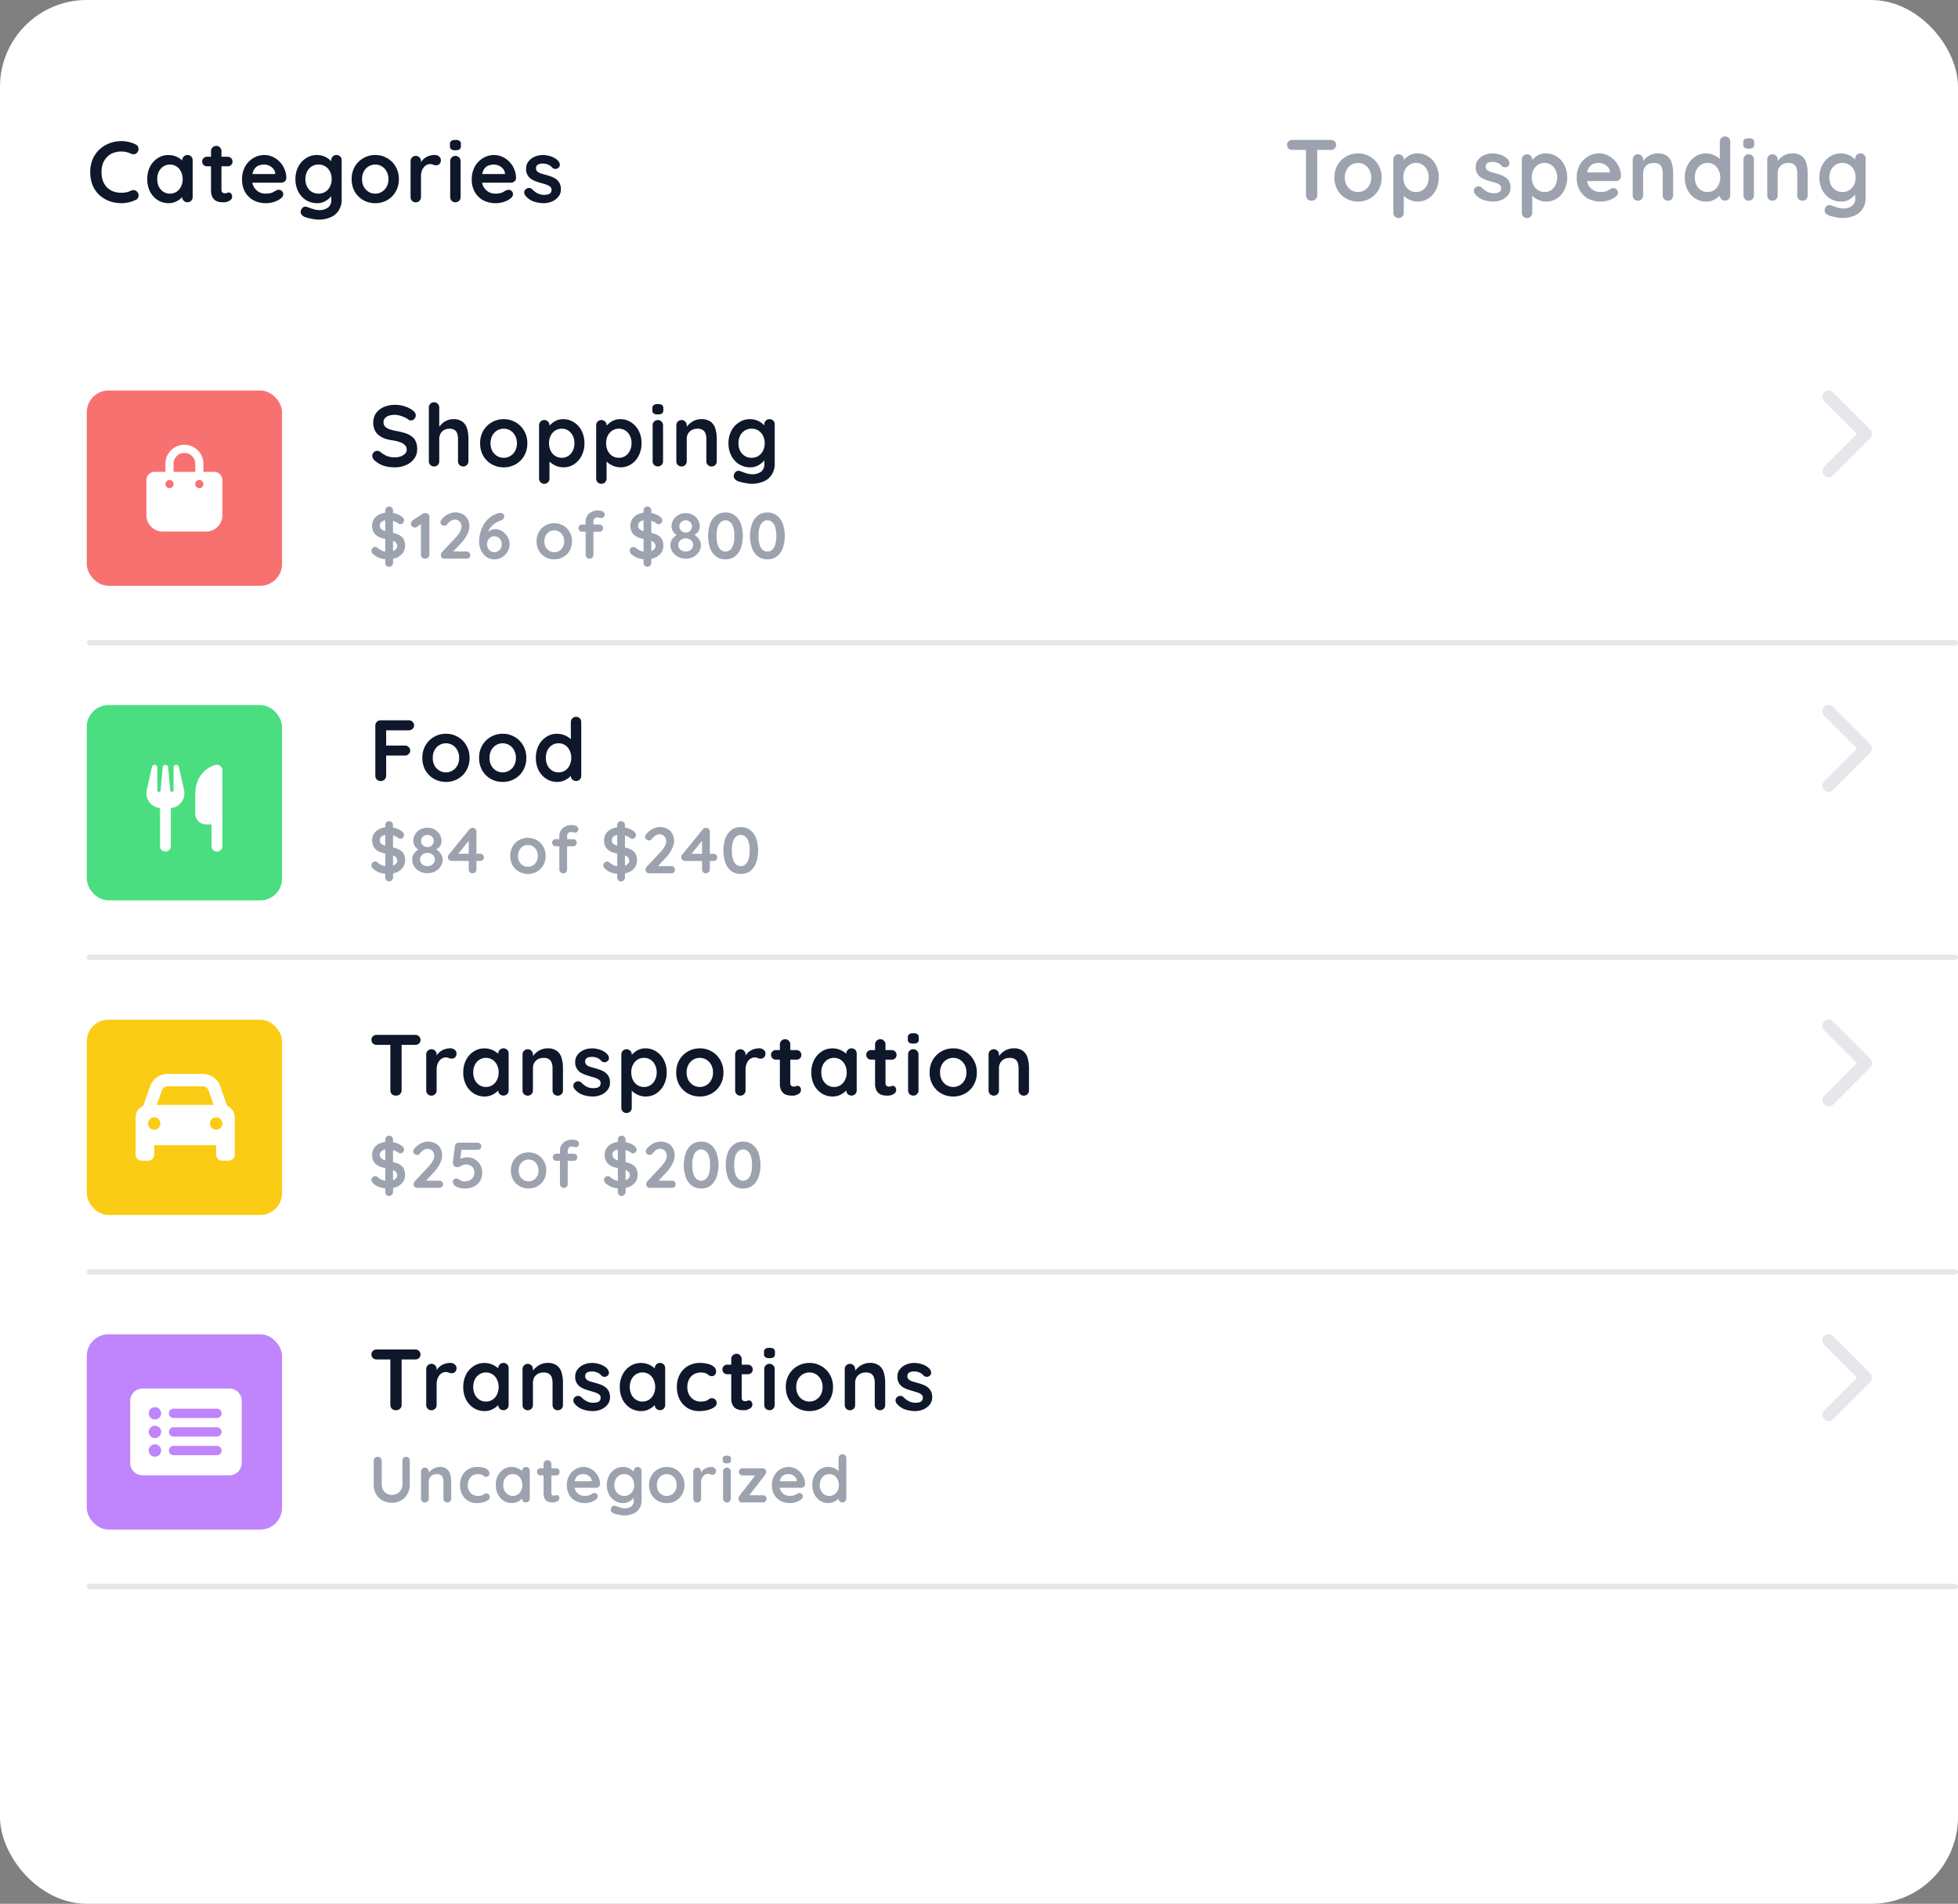 <svg xmlns="http://www.w3.org/2000/svg" width="361" height="351" viewBox="0 0 361 351">
  <rect x="0" y="0" width="361" height="351" fill="#808080" stroke="none"/>
  <g id="Group_6" data-name="Group 6" transform="translate(-15 -11)">
    <g id="Group_5" data-name="Group 5">
      <rect id="Rectangle_9" data-name="Rectangle 9" width="361" height="351" rx="16" transform="translate(15 11)" fill="#fff"/>
      <path id="Path_16" data-name="Path 16" d="M40.04,37.643a.829.829,0,0,1,.48.656.963.963,0,0,1-.224.816.733.733,0,0,1-.544.32,1.226,1.226,0,0,1-.656-.128,4.075,4.075,0,0,0-.816-.272,3.9,3.9,0,0,0-.88-.1,4.193,4.193,0,0,0-1.552.272,3.206,3.206,0,0,0-1.152.784,3.369,3.369,0,0,0-.736,1.184,4.589,4.589,0,0,0-.24,1.52,4.794,4.794,0,0,0,.272,1.7,3.4,3.4,0,0,0,.784,1.2,3.21,3.21,0,0,0,1.168.72,4.578,4.578,0,0,0,1.456.224,4.739,4.739,0,0,0,.864-.08,2.964,2.964,0,0,0,.832-.288,1.118,1.118,0,0,1,.656-.112.842.842,0,0,1,.56.336.955.955,0,0,1,.224.832.818.818,0,0,1-.48.608,6.1,6.1,0,0,1-.864.352,6.168,6.168,0,0,1-.88.192,5.182,5.182,0,0,1-.912.08,6.523,6.523,0,0,1-2.192-.368A5.638,5.638,0,0,1,33.368,47,5.093,5.093,0,0,1,32.1,45.211,6.358,6.358,0,0,1,31.64,42.7a6.063,6.063,0,0,1,.416-2.272,5.347,5.347,0,0,1,1.2-1.792,5.456,5.456,0,0,1,1.84-1.184,6.027,6.027,0,0,1,2.3-.432,5.919,5.919,0,0,1,1.376.16A5.591,5.591,0,0,1,40.04,37.643Zm9.519,1.936a.932.932,0,0,1,.688.272.952.952,0,0,1,.272.7v6.768a.987.987,0,0,1-.272.7,1.006,1.006,0,0,1-1.376,0,.987.987,0,0,1-.272-.7v-.784l.352.144a.935.935,0,0,1-.224.512,3.189,3.189,0,0,1-.608.576,3.886,3.886,0,0,1-.912.5,3.165,3.165,0,0,1-1.12.192,3.7,3.7,0,0,1-2-.56,4.132,4.132,0,0,1-1.424-1.568,5.018,5.018,0,0,1-.512-2.3,4.956,4.956,0,0,1,.512-2.3,4.025,4.025,0,0,1,1.408-1.568,3.489,3.489,0,0,1,1.952-.576,3.7,3.7,0,0,1,1.264.208,3.646,3.646,0,0,1,.992.528,2.721,2.721,0,0,1,.656.656.978.978,0,0,1,.24.544l-.576.208V40.555a.933.933,0,0,1,.272-.688A.906.906,0,0,1,49.559,39.579ZM46.327,46.7a2.168,2.168,0,0,0,1.232-.352,2.32,2.32,0,0,0,.816-.96,3,3,0,0,0,.3-1.36,3.034,3.034,0,0,0-.3-1.376,2.32,2.32,0,0,0-.816-.96,2.168,2.168,0,0,0-1.232-.352,2.141,2.141,0,0,0-1.216.352,2.437,2.437,0,0,0-.832.96,3.176,3.176,0,0,0-.288,1.376,3.138,3.138,0,0,0,.288,1.36,2.437,2.437,0,0,0,.832.96A2.141,2.141,0,0,0,46.327,46.7Zm6.847-6.8h3.792a.875.875,0,0,1,.9.9.849.849,0,0,1-.256.624.9.9,0,0,1-.64.24H53.174a.875.875,0,0,1-.9-.9.8.8,0,0,1,.256-.608A.868.868,0,0,1,53.174,39.9Zm1.712-2a.856.856,0,0,1,.672.288.932.932,0,0,1,.272.688v7.12a.753.753,0,0,0,.08.368.56.56,0,0,0,.24.208.9.9,0,0,0,.336.064.939.939,0,0,0,.352-.064.813.813,0,0,1,.368-.08.516.516,0,0,1,.4.208.817.817,0,0,1,.192.576.845.845,0,0,1-.5.736,1.985,1.985,0,0,1-1.04.288,6.619,6.619,0,0,1-.752-.048,2.286,2.286,0,0,1-.768-.272,1.752,1.752,0,0,1-.592-.672,2.632,2.632,0,0,1-.24-1.232v-7.2a.933.933,0,0,1,.272-.688A.958.958,0,0,1,54.886,37.9Zm9.173,10.56a4.8,4.8,0,0,1-2.368-.56,4.048,4.048,0,0,1-1.536-1.552,4.565,4.565,0,0,1-.528-2.208,4.861,4.861,0,0,1,.576-2.448,4.172,4.172,0,0,1,1.536-1.568,3.944,3.944,0,0,1,2-.544,3.588,3.588,0,0,1,1.536.336,4.13,4.13,0,0,1,1.3.928,4.257,4.257,0,0,1,.88,1.344,4.027,4.027,0,0,1,.336,1.632.822.822,0,0,1-.3.624,1.018,1.018,0,0,1-.672.24H60.7l-.48-1.6h5.872l-.352.32v-.432a1.434,1.434,0,0,0-.336-.832,2.228,2.228,0,0,0-1.664-.8,3.033,3.033,0,0,0-.9.128,1.715,1.715,0,0,0-.72.432,2.1,2.1,0,0,0-.48.816,4.042,4.042,0,0,0-.176,1.3,2.891,2.891,0,0,0,.352,1.472,2.615,2.615,0,0,0,.928.912,2.569,2.569,0,0,0,1.216.3,3.719,3.719,0,0,0,.944-.1,2.177,2.177,0,0,0,.56-.224q.224-.144.4-.24a1.221,1.221,0,0,1,.544-.144.753.753,0,0,1,.576.24.768.768,0,0,1,.24.56,1,1,0,0,1-.448.784,3.823,3.823,0,0,1-1.168.624A4.783,4.783,0,0,1,64.059,48.459Zm9.359-8.88a3.513,3.513,0,0,1,1.232.208,3.441,3.441,0,0,1,.96.528,2.829,2.829,0,0,1,.64.656.978.978,0,0,1,.24.544l-.416.208V40.555a.933.933,0,0,1,.272-.688.906.906,0,0,1,.688-.288.932.932,0,0,1,.688.272.952.952,0,0,1,.272.7v7.12a3.688,3.688,0,0,1-.608,2.224,3.279,3.279,0,0,1-1.568,1.216,5.381,5.381,0,0,1-2.928.3q-.512-.08-.976-.192a5.487,5.487,0,0,1-.7-.208,1.4,1.4,0,0,1-.672-.528.782.782,0,0,1-.064-.656,1.036,1.036,0,0,1,.464-.64.819.819,0,0,1,.672-.032q.16.048.528.192a7.069,7.069,0,0,0,.8.256,2.909,2.909,0,0,0,.784.128,2.738,2.738,0,0,0,1.776-.48,1.635,1.635,0,0,0,.576-1.328V46.539l.192.144a.934.934,0,0,1-.224.512,2.777,2.777,0,0,1-.592.576,3.644,3.644,0,0,1-.88.5,3.073,3.073,0,0,1-1.088.192,3.836,3.836,0,0,1-2.048-.56,4.087,4.087,0,0,1-1.44-1.568,4.892,4.892,0,0,1-.528-2.3,4.831,4.831,0,0,1,.528-2.3,3.981,3.981,0,0,1,1.424-1.568A3.621,3.621,0,0,1,73.418,39.579Zm.3,1.76a2.275,2.275,0,0,0-1.264.352,2.393,2.393,0,0,0-.848.96,3.036,3.036,0,0,0-.3,1.376,3,3,0,0,0,.3,1.36,2.393,2.393,0,0,0,.848.96,2.275,2.275,0,0,0,1.264.352A2.3,2.3,0,0,0,75,46.347a2.391,2.391,0,0,0,.848-.96,3,3,0,0,0,.3-1.36,3.034,3.034,0,0,0-.3-1.376,2.391,2.391,0,0,0-.848-.96A2.3,2.3,0,0,0,73.722,41.339Zm14.819,2.688a4.5,4.5,0,0,1-.592,2.32A4.133,4.133,0,0,1,86.381,47.9a4.325,4.325,0,0,1-2.192.56,4.413,4.413,0,0,1-2.208-.56,4.288,4.288,0,0,1-1.568-1.552,4.593,4.593,0,0,1-.576-2.32,4.505,4.505,0,0,1,.576-2.3,4.251,4.251,0,0,1,1.568-1.568,4.317,4.317,0,0,1,2.208-.576,4.231,4.231,0,0,1,2.192.576,4.1,4.1,0,0,1,1.568,1.568A4.41,4.41,0,0,1,88.541,44.027Zm-1.92,0a2.807,2.807,0,0,0-.336-1.408,2.352,2.352,0,0,0-.88-.944,2.268,2.268,0,0,0-1.216-.336,2.35,2.35,0,0,0-1.232.336,2.508,2.508,0,0,0-.88.944,2.919,2.919,0,0,0-.32,1.408,2.979,2.979,0,0,0,.32,1.408,2.54,2.54,0,0,0,.88.928,2.35,2.35,0,0,0,1.232.336,2.268,2.268,0,0,0,1.216-.336,2.379,2.379,0,0,0,.88-.928A2.863,2.863,0,0,0,86.621,44.027Zm5.04,4.272a.932.932,0,0,1-.688-.272.987.987,0,0,1-.272-.7V40.715a.932.932,0,0,1,.272-.688.966.966,0,0,1,1.376,0,.933.933,0,0,1,.272.688v1.5l-.112-1.072a2.464,2.464,0,0,1,.448-.672,2.581,2.581,0,0,1,.64-.5,2.713,2.713,0,0,1,.752-.3,3.417,3.417,0,0,1,.8-.1,1.193,1.193,0,0,1,.8.272.8.8,0,0,1,.336.64.975.975,0,0,1-.272.768.913.913,0,0,1-.592.224,1.381,1.381,0,0,1-.56-.112,1.311,1.311,0,0,0-.56-.112,1.378,1.378,0,0,0-.592.144,1.613,1.613,0,0,0-.544.416,2.435,2.435,0,0,0-.4.72,3.042,3.042,0,0,0-.144.992v3.792a.987.987,0,0,1-.272.7A.933.933,0,0,1,91.661,48.3Zm8.266-.976a.987.987,0,0,1-.272.7,1.006,1.006,0,0,1-1.376,0,.987.987,0,0,1-.272-.7V40.715a.932.932,0,0,1,.272-.688.966.966,0,0,1,1.376,0,.933.933,0,0,1,.272.688ZM98.951,38.7a1.271,1.271,0,0,1-.768-.176.751.751,0,0,1-.224-.624v-.3a.7.7,0,0,1,.24-.624,1.362,1.362,0,0,1,.768-.176,1.306,1.306,0,0,1,.784.176.752.752,0,0,1,.224.624v.3a.746.746,0,0,1-.24.64A1.459,1.459,0,0,1,98.951,38.7Zm7.461,9.76a4.8,4.8,0,0,1-2.368-.56,4.054,4.054,0,0,1-1.536-1.552,4.565,4.565,0,0,1-.528-2.208,4.861,4.861,0,0,1,.576-2.448,4.178,4.178,0,0,1,1.536-1.568,3.943,3.943,0,0,1,2-.544,3.588,3.588,0,0,1,1.536.336,4.121,4.121,0,0,1,1.3.928,4.255,4.255,0,0,1,.88,1.344,4.027,4.027,0,0,1,.336,1.632.823.823,0,0,1-.3.624,1.018,1.018,0,0,1-.672.24h-6.112l-.48-1.6h5.872l-.352.32v-.432a1.429,1.429,0,0,0-.336-.832,2.228,2.228,0,0,0-1.664-.8,3.032,3.032,0,0,0-.9.128,1.72,1.72,0,0,0-.72.432,2.089,2.089,0,0,0-.48.816,4.053,4.053,0,0,0-.176,1.3,2.888,2.888,0,0,0,.352,1.472,2.616,2.616,0,0,0,.928.912,2.568,2.568,0,0,0,1.216.3,3.719,3.719,0,0,0,.944-.1,2.176,2.176,0,0,0,.56-.224c.149-.1.283-.176.4-.24a1.22,1.22,0,0,1,.544-.144.752.752,0,0,1,.576.24.768.768,0,0,1,.24.56,1,1,0,0,1-.448.784,3.822,3.822,0,0,1-1.168.624A4.782,4.782,0,0,1,106.412,48.459Zm5.389-1.488a.9.9,0,0,1-.144-.576.774.774,0,0,1,.416-.608.829.829,0,0,1,.544-.128.868.868,0,0,1,.56.288,3.793,3.793,0,0,0,.976.72,2.851,2.851,0,0,0,1.28.256q.24-.016.528-.064a1.051,1.051,0,0,0,.5-.256.809.809,0,0,0,.224-.624.7.7,0,0,0-.24-.56,2,2,0,0,0-.64-.352q-.384-.144-.864-.272-.495-.144-1.024-.32a4.533,4.533,0,0,1-.944-.448,2.154,2.154,0,0,1-.976-1.92,2.112,2.112,0,0,1,.448-1.36,2.942,2.942,0,0,1,1.152-.864,3.83,3.83,0,0,1,1.5-.3,4.537,4.537,0,0,1,1.04.128,3.7,3.7,0,0,1,1.04.384,2.483,2.483,0,0,1,.833.688,1.145,1.145,0,0,1,.208.576.689.689,0,0,1-.305.608.8.8,0,0,1-.56.176.88.88,0,0,1-.527-.224,1.882,1.882,0,0,0-.737-.56,2.518,2.518,0,0,0-1.568-.144.937.937,0,0,0-.48.24.718.718,0,0,0-.208.576.772.772,0,0,0,.24.592,2.015,2.015,0,0,0,.64.352c.278.085.571.171.881.256s.645.187.975.3a3.875,3.875,0,0,1,.913.464,2.186,2.186,0,0,1,.672.752,2.31,2.31,0,0,1,.256,1.152,2.1,2.1,0,0,1-.48,1.392,3.113,3.113,0,0,1-1.2.88,3.928,3.928,0,0,1-1.472.288,5.855,5.855,0,0,1-1.888-.32A3.32,3.32,0,0,1,111.8,46.971Z" fill="#0f172a"/>
      <path id="Path_17" data-name="Path 17" d="M256.806,48a1.028,1.028,0,0,1-.736-.272.958.958,0,0,1-.288-.7v-9.28h2.08v9.28a.935.935,0,0,1-.3.7A1.051,1.051,0,0,1,256.806,48Zm-3.536-9.36a1.021,1.021,0,0,1-.7-.256.878.878,0,0,1-.272-.672.828.828,0,0,1,.272-.656,1.021,1.021,0,0,1,.7-.256h7.1a.966.966,0,0,1,.688.256.928.928,0,0,1,0,1.344,1,1,0,0,1-.688.24Zm16.462,5.088a4.5,4.5,0,0,1-.592,2.32,4.136,4.136,0,0,1-1.568,1.552,4.328,4.328,0,0,1-2.192.56,4.411,4.411,0,0,1-2.208-.56,4.281,4.281,0,0,1-1.568-1.552,4.593,4.593,0,0,1-.576-2.32,4.505,4.505,0,0,1,.576-2.3,4.244,4.244,0,0,1,1.568-1.568,4.315,4.315,0,0,1,2.208-.576,4.234,4.234,0,0,1,2.192.576,4.1,4.1,0,0,1,1.568,1.568A4.416,4.416,0,0,1,269.732,43.728Zm-1.92,0a2.807,2.807,0,0,0-.336-1.408,2.359,2.359,0,0,0-.88-.944,2.268,2.268,0,0,0-1.216-.336,2.349,2.349,0,0,0-1.232.336,2.505,2.505,0,0,0-.88.944,2.912,2.912,0,0,0-.32,1.408,2.971,2.971,0,0,0,.32,1.408,2.537,2.537,0,0,0,.88.928,2.349,2.349,0,0,0,1.232.336,2.268,2.268,0,0,0,1.216-.336,2.385,2.385,0,0,0,.88-.928A2.864,2.864,0,0,0,267.812,43.728Zm8.512-4.448a3.57,3.57,0,0,1,2,.576,3.892,3.892,0,0,1,1.408,1.552,4.831,4.831,0,0,1,.528,2.3,4.927,4.927,0,0,1-.528,2.32A4.05,4.05,0,0,1,278.34,47.6a3.512,3.512,0,0,1-1.952.56,3.416,3.416,0,0,1-1.2-.208,4,4,0,0,1-.992-.528,3.426,3.426,0,0,1-.656-.64,1.092,1.092,0,0,1-.224-.56l.5-.208v4.208a.934.934,0,0,1-.272.688.906.906,0,0,1-.688.288.933.933,0,0,1-.688-.272.954.954,0,0,1-.272-.7V40.416a.934.934,0,0,1,.272-.688.966.966,0,0,1,1.376,0,.934.934,0,0,1,.272.688V41.2l-.272-.144a.869.869,0,0,1,.224-.5,2.92,2.92,0,0,1,.608-.592,3.355,3.355,0,0,1,.88-.5A3.028,3.028,0,0,1,276.324,39.28Zm-.24,1.76a2.169,2.169,0,0,0-1.232.352,2.439,2.439,0,0,0-.832.96,3.072,3.072,0,0,0-.288,1.36,3.244,3.244,0,0,0,.288,1.376,2.439,2.439,0,0,0,.832.96,2.169,2.169,0,0,0,1.232.352,2.093,2.093,0,0,0,1.216-.352,2.32,2.32,0,0,0,.816-.96,3.1,3.1,0,0,0,.3-1.376,2.932,2.932,0,0,0-.3-1.36,2.32,2.32,0,0,0-.816-.96A2.093,2.093,0,0,0,276.084,41.04Zm10.8,5.632a.891.891,0,0,1-.144-.576.772.772,0,0,1,.416-.608.829.829,0,0,1,.544-.128.868.868,0,0,1,.56.288,3.776,3.776,0,0,0,.976.72,2.848,2.848,0,0,0,1.28.256q.24-.016.528-.064a1.056,1.056,0,0,0,.5-.256.812.812,0,0,0,.224-.624.7.7,0,0,0-.24-.56,2,2,0,0,0-.64-.352q-.384-.144-.864-.272-.5-.144-1.024-.32a4.532,4.532,0,0,1-.944-.448,2.154,2.154,0,0,1-.976-1.92,2.107,2.107,0,0,1,.448-1.36,2.942,2.942,0,0,1,1.152-.864,3.827,3.827,0,0,1,1.5-.3,4.543,4.543,0,0,1,1.04.128,3.709,3.709,0,0,1,1.04.384,2.48,2.48,0,0,1,.832.688,1.136,1.136,0,0,1,.208.576.688.688,0,0,1-.3.608.8.8,0,0,1-.56.176.885.885,0,0,1-.528-.224,1.879,1.879,0,0,0-.736-.56,2.518,2.518,0,0,0-1.568-.144.937.937,0,0,0-.48.24.715.715,0,0,0-.208.576.772.772,0,0,0,.24.592,2,2,0,0,0,.64.352c.277.085.571.171.88.256s.645.187.976.3a3.849,3.849,0,0,1,.912.464,2.186,2.186,0,0,1,.672.752,2.3,2.3,0,0,1,.256,1.152,2.1,2.1,0,0,1-.48,1.392,3.11,3.11,0,0,1-1.2.88,3.932,3.932,0,0,1-1.472.288,5.851,5.851,0,0,1-1.888-.32A3.32,3.32,0,0,1,286.887,46.672Zm13.127-7.392a3.57,3.57,0,0,1,2,.576,3.892,3.892,0,0,1,1.408,1.552,4.832,4.832,0,0,1,.528,2.3,4.927,4.927,0,0,1-.528,2.32A4.05,4.05,0,0,1,302.03,47.6a3.512,3.512,0,0,1-1.952.56,3.416,3.416,0,0,1-1.2-.208,4,4,0,0,1-.992-.528,3.427,3.427,0,0,1-.656-.64,1.092,1.092,0,0,1-.224-.56l.5-.208v4.208a.934.934,0,0,1-.272.688.906.906,0,0,1-.688.288.933.933,0,0,1-.688-.272.954.954,0,0,1-.272-.7V40.416a.934.934,0,0,1,.272-.688.966.966,0,0,1,1.376,0,.934.934,0,0,1,.272.688V41.2l-.272-.144a.869.869,0,0,1,.224-.5,2.92,2.92,0,0,1,.608-.592,3.355,3.355,0,0,1,.88-.5A3.028,3.028,0,0,1,300.014,39.28Zm-.24,1.76a2.169,2.169,0,0,0-1.232.352,2.439,2.439,0,0,0-.832.96,3.072,3.072,0,0,0-.288,1.36,3.244,3.244,0,0,0,.288,1.376,2.439,2.439,0,0,0,.832.96,2.169,2.169,0,0,0,1.232.352,2.093,2.093,0,0,0,1.216-.352,2.32,2.32,0,0,0,.816-.96,3.1,3.1,0,0,0,.3-1.376,2.932,2.932,0,0,0-.3-1.36,2.32,2.32,0,0,0-.816-.96A2.093,2.093,0,0,0,299.774,41.04Zm10.367,7.12a4.8,4.8,0,0,1-2.368-.56,4.04,4.04,0,0,1-1.536-1.552,4.566,4.566,0,0,1-.528-2.208,4.861,4.861,0,0,1,.576-2.448,4.163,4.163,0,0,1,1.536-1.568,3.943,3.943,0,0,1,2-.544,3.588,3.588,0,0,1,1.536.336,4.144,4.144,0,0,1,1.3.928,4.273,4.273,0,0,1,.88,1.344,4.027,4.027,0,0,1,.336,1.632.823.823,0,0,1-.3.624,1.018,1.018,0,0,1-.672.24h-6.112l-.48-1.6h5.872l-.352.32v-.432a1.442,1.442,0,0,0-.336-.832,2.228,2.228,0,0,0-1.664-.8,3.032,3.032,0,0,0-.9.128,1.708,1.708,0,0,0-.72.432,2.089,2.089,0,0,0-.48.816,4.025,4.025,0,0,0-.176,1.3,2.888,2.888,0,0,0,.352,1.472,2.607,2.607,0,0,0,.928.912,2.568,2.568,0,0,0,1.216.3,3.724,3.724,0,0,0,.944-.1,2.191,2.191,0,0,0,.56-.224q.223-.144.4-.24a1.219,1.219,0,0,1,.544-.144.755.755,0,0,1,.576.24.768.768,0,0,1,.24.56,1,1,0,0,1-.448.784,3.834,3.834,0,0,1-1.168.624A4.787,4.787,0,0,1,310.141,48.16ZM320.6,39.28a2.78,2.78,0,0,1,1.792.5,2.459,2.459,0,0,1,.848,1.328,6.455,6.455,0,0,1,.24,1.824v4.1a.984.984,0,0,1-.272.7,1.006,1.006,0,0,1-1.376,0,.989.989,0,0,1-.272-.7v-4.1a2.877,2.877,0,0,0-.144-.944,1.269,1.269,0,0,0-.48-.688,1.692,1.692,0,0,0-1.008-.256,2.163,2.163,0,0,0-1.088.256,1.809,1.809,0,0,0-.672.688,1.963,1.963,0,0,0-.224.944v4.1a.984.984,0,0,1-.272.7,1.006,1.006,0,0,1-1.376,0,.989.989,0,0,1-.272-.7V40.416a.934.934,0,0,1,.272-.688.966.966,0,0,1,1.376,0,.93.93,0,0,1,.272.688V41.1l-.24-.048a2.981,2.981,0,0,1,.416-.576,3.833,3.833,0,0,1,.64-.592,3.093,3.093,0,0,1,.832-.432A2.825,2.825,0,0,1,320.6,39.28Zm12.443-3.12a.931.931,0,0,1,.688.272.95.95,0,0,1,.272.7v9.888a.984.984,0,0,1-.272.7,1.006,1.006,0,0,1-1.376,0,.989.989,0,0,1-.272-.7V46.24l.352.144a.93.93,0,0,1-.224.512,3.177,3.177,0,0,1-.608.576,3.886,3.886,0,0,1-.912.5,3.162,3.162,0,0,1-1.12.192,3.7,3.7,0,0,1-2-.56,4.134,4.134,0,0,1-1.424-1.568,5.022,5.022,0,0,1-.512-2.3,4.96,4.96,0,0,1,.512-2.3,4.03,4.03,0,0,1,1.408-1.568,3.491,3.491,0,0,1,1.952-.576,3.7,3.7,0,0,1,1.264.208,3.641,3.641,0,0,1,.992.528,2.716,2.716,0,0,1,.656.656.978.978,0,0,1,.24.544l-.576.208V37.136a.934.934,0,0,1,.272-.688A.907.907,0,0,1,333.045,36.16ZM329.813,46.4a2.167,2.167,0,0,0,1.232-.352,2.32,2.32,0,0,0,.816-.96,2.994,2.994,0,0,0,.3-1.36,3.03,3.03,0,0,0-.3-1.376,2.32,2.32,0,0,0-.816-.96,2.167,2.167,0,0,0-1.232-.352,2.142,2.142,0,0,0-1.216.352,2.439,2.439,0,0,0-.832.96,3.176,3.176,0,0,0-.288,1.376,3.137,3.137,0,0,0,.288,1.36,2.439,2.439,0,0,0,.832.96A2.142,2.142,0,0,0,329.813,46.4Zm8.559.624a.984.984,0,0,1-.272.7,1.006,1.006,0,0,1-1.376,0,.989.989,0,0,1-.272-.7V40.416a.934.934,0,0,1,.272-.688.966.966,0,0,1,1.376,0,.93.93,0,0,1,.272.688ZM337.4,38.4a1.274,1.274,0,0,1-.768-.176.753.753,0,0,1-.224-.624v-.3a.7.7,0,0,1,.24-.624,1.364,1.364,0,0,1,.768-.176,1.3,1.3,0,0,1,.784.176.75.75,0,0,1,.224.624v.3a.746.746,0,0,1-.24.64A1.458,1.458,0,0,1,337.4,38.4Zm8.006.88a2.784,2.784,0,0,1,1.792.5,2.464,2.464,0,0,1,.848,1.328,6.455,6.455,0,0,1,.24,1.824v4.1a.989.989,0,0,1-.272.7,1.006,1.006,0,0,1-1.376,0,.984.984,0,0,1-.272-.7v-4.1a2.877,2.877,0,0,0-.144-.944,1.28,1.28,0,0,0-.48-.688,1.7,1.7,0,0,0-1.008-.256,2.158,2.158,0,0,0-1.088.256,1.809,1.809,0,0,0-.672.688,1.952,1.952,0,0,0-.224.944v4.1a.989.989,0,0,1-.272.7,1.006,1.006,0,0,1-1.376,0,.984.984,0,0,1-.272-.7V40.416a.93.93,0,0,1,.272-.688.966.966,0,0,1,1.376,0,.934.934,0,0,1,.272.688V41.1l-.24-.048a2.937,2.937,0,0,1,.416-.576,3.757,3.757,0,0,1,.64-.592,3.063,3.063,0,0,1,.832-.432A2.817,2.817,0,0,1,345.4,39.28Zm8.987,0a3.511,3.511,0,0,1,1.232.208,3.453,3.453,0,0,1,.96.528,2.832,2.832,0,0,1,.64.656.978.978,0,0,1,.24.544l-.416.208V40.256a.934.934,0,0,1,.272-.688.906.906,0,0,1,.688-.288.933.933,0,0,1,.688.272.954.954,0,0,1,.272.7v7.12a3.691,3.691,0,0,1-.608,2.224,3.28,3.28,0,0,1-1.568,1.216,5.381,5.381,0,0,1-2.928.3c-.341-.053-.667-.117-.976-.192a5.5,5.5,0,0,1-.7-.208,1.4,1.4,0,0,1-.672-.528.782.782,0,0,1-.064-.656,1.037,1.037,0,0,1,.464-.64.818.818,0,0,1,.672-.032q.16.048.528.192a7.042,7.042,0,0,0,.8.256,2.911,2.911,0,0,0,.784.128,2.738,2.738,0,0,0,1.776-.48,1.635,1.635,0,0,0,.576-1.328V46.24l.192.144a.937.937,0,0,1-.224.512,2.787,2.787,0,0,1-.592.576,3.646,3.646,0,0,1-.88.5,3.071,3.071,0,0,1-1.088.192,3.836,3.836,0,0,1-2.048-.56,4.087,4.087,0,0,1-1.44-1.568,4.892,4.892,0,0,1-.528-2.3,4.832,4.832,0,0,1,.528-2.3,3.983,3.983,0,0,1,1.424-1.568A3.62,3.62,0,0,1,354.389,39.28Zm.3,1.76a2.275,2.275,0,0,0-1.264.352,2.392,2.392,0,0,0-.848.96,3.03,3.03,0,0,0-.3,1.376,2.994,2.994,0,0,0,.3,1.36,2.392,2.392,0,0,0,.848.96,2.275,2.275,0,0,0,1.264.352,2.3,2.3,0,0,0,1.28-.352,2.392,2.392,0,0,0,.848-.96,3,3,0,0,0,.3-1.36,3.031,3.031,0,0,0-.3-1.376,2.392,2.392,0,0,0-.848-.96A2.3,2.3,0,0,0,354.693,41.04Z" fill="#9ca3af"/>
    </g>
    <rect id="Rectangle_10" data-name="Rectangle 10" width="345" height="1" rx="0.5" transform="translate(31 129)" fill="#e5e7eb"/>
    <path id="Path_18" data-name="Path 18" d="M87.8,97.16a6.933,6.933,0,0,1-2.016-.272,4.938,4.938,0,0,1-1.712-.992,1.263,1.263,0,0,1-.32-.4.994.994,0,0,1-.112-.448.9.9,0,0,1,.256-.64.887.887,0,0,1,.672-.288.848.848,0,0,1,.544.192,5.156,5.156,0,0,0,1.2.752,3.835,3.835,0,0,0,1.488.256,3.234,3.234,0,0,0,1.088-.176,2.273,2.273,0,0,0,.8-.5,1.019,1.019,0,0,0,.3-.72,1.211,1.211,0,0,0-.288-.816,2.125,2.125,0,0,0-.88-.56,6.453,6.453,0,0,0-1.5-.368A7.017,7.017,0,0,1,85.8,91.8a3.86,3.86,0,0,1-1.1-.672,2.8,2.8,0,0,1-.656-.96,3.334,3.334,0,0,1-.224-1.248,2.966,2.966,0,0,1,.528-1.776,3.413,3.413,0,0,1,1.456-1.12,5.145,5.145,0,0,1,2.016-.384,5.58,5.58,0,0,1,1.92.32,4.373,4.373,0,0,1,1.456.784,1.068,1.068,0,0,1,.464.848.912.912,0,0,1-.272.64.853.853,0,0,1-.64.288.7.7,0,0,1-.432-.144,2.726,2.726,0,0,0-.688-.416,5.158,5.158,0,0,0-.912-.336,3.129,3.129,0,0,0-.9-.144,3.409,3.409,0,0,0-1.168.176,1.587,1.587,0,0,0-.7.48,1.1,1.1,0,0,0-.24.7,1.192,1.192,0,0,0,.272.8,2.084,2.084,0,0,0,.816.5,10.315,10.315,0,0,0,1.264.32,12.461,12.461,0,0,1,1.68.416,3.829,3.829,0,0,1,1.216.624,2.263,2.263,0,0,1,.72.944,3.494,3.494,0,0,1,.24,1.376,2.861,2.861,0,0,1-.576,1.792,3.679,3.679,0,0,1-1.52,1.152A5.038,5.038,0,0,1,87.8,97.16Zm10.763-8.88a2.657,2.657,0,0,1,1.744.5,2.5,2.5,0,0,1,.832,1.328,6.9,6.9,0,0,1,.224,1.824v4.1a.989.989,0,0,1-.272.7,1.006,1.006,0,0,1-1.376,0,.987.987,0,0,1-.272-.7v-4.1a3.209,3.209,0,0,0-.128-.944,1.305,1.305,0,0,0-.464-.688,1.558,1.558,0,0,0-.96-.256,2,2,0,0,0-1.04.256,1.7,1.7,0,0,0-.656.688,2.082,2.082,0,0,0-.208.944v4.1a.987.987,0,0,1-.272.7,1.006,1.006,0,0,1-1.376,0,.987.987,0,0,1-.272-.7V86.136a.932.932,0,0,1,.272-.688.966.966,0,0,1,1.376,0,.933.933,0,0,1,.272.688V90.1l-.24-.048a3.82,3.82,0,0,1,1.024-1.168,3.142,3.142,0,0,1,.816-.432A2.646,2.646,0,0,1,98.563,88.28Zm13.663,4.448a4.492,4.492,0,0,1-.592,2.32,4.136,4.136,0,0,1-1.568,1.552,4.325,4.325,0,0,1-2.192.56,4.411,4.411,0,0,1-2.208-.56,4.288,4.288,0,0,1-1.568-1.552,4.593,4.593,0,0,1-.576-2.32,4.505,4.505,0,0,1,.576-2.3,4.252,4.252,0,0,1,1.568-1.568,4.315,4.315,0,0,1,2.208-.576,4.231,4.231,0,0,1,2.192.576,4.1,4.1,0,0,1,1.568,1.568A4.406,4.406,0,0,1,112.226,92.728Zm-1.92,0a2.807,2.807,0,0,0-.336-1.408,2.352,2.352,0,0,0-.88-.944,2.268,2.268,0,0,0-1.216-.336,2.349,2.349,0,0,0-1.232.336,2.505,2.505,0,0,0-.88.944,2.924,2.924,0,0,0-.32,1.408,2.984,2.984,0,0,0,.32,1.408,2.538,2.538,0,0,0,.88.928,2.349,2.349,0,0,0,1.232.336,2.268,2.268,0,0,0,1.216-.336,2.378,2.378,0,0,0,.88-.928A2.864,2.864,0,0,0,110.306,92.728Zm8.512-4.448a3.568,3.568,0,0,1,2,.576,3.884,3.884,0,0,1,1.408,1.552,4.831,4.831,0,0,1,.528,2.3,4.927,4.927,0,0,1-.528,2.32,4.049,4.049,0,0,1-1.392,1.568,3.509,3.509,0,0,1-1.952.56,3.424,3.424,0,0,1-1.2-.208,4,4,0,0,1-.992-.528,3.426,3.426,0,0,1-.656-.64,1.092,1.092,0,0,1-.224-.56l.5-.208v4.208a.93.93,0,0,1-.272.688.9.9,0,0,1-.688.288.935.935,0,0,1-.688-.272.954.954,0,0,1-.272-.7V89.416a.934.934,0,0,1,.272-.688.966.966,0,0,1,1.376,0,.93.93,0,0,1,.272.688V90.2l-.272-.144a.87.87,0,0,1,.224-.5,2.946,2.946,0,0,1,.608-.592,3.372,3.372,0,0,1,.88-.5A3.032,3.032,0,0,1,118.818,88.28Zm-.24,1.76a2.169,2.169,0,0,0-1.232.352,2.439,2.439,0,0,0-.832.96,3.072,3.072,0,0,0-.288,1.36,3.244,3.244,0,0,0,.288,1.376,2.439,2.439,0,0,0,.832.96,2.169,2.169,0,0,0,1.232.352,2.091,2.091,0,0,0,1.216-.352,2.32,2.32,0,0,0,.816-.96,3.1,3.1,0,0,0,.3-1.376,2.932,2.932,0,0,0-.3-1.36,2.32,2.32,0,0,0-.816-.96A2.091,2.091,0,0,0,118.578,90.04Zm10.767-1.76a3.57,3.57,0,0,1,2,.576,3.892,3.892,0,0,1,1.408,1.552,4.832,4.832,0,0,1,.528,2.3,4.927,4.927,0,0,1-.528,2.32,4.049,4.049,0,0,1-1.392,1.568,3.512,3.512,0,0,1-1.952.56,3.415,3.415,0,0,1-1.2-.208,4,4,0,0,1-.992-.528,3.426,3.426,0,0,1-.656-.64,1.092,1.092,0,0,1-.224-.56l.5-.208v4.208a.934.934,0,0,1-.272.688.906.906,0,0,1-.688.288.934.934,0,0,1-.688-.272.954.954,0,0,1-.272-.7V89.416a.934.934,0,0,1,.272-.688.966.966,0,0,1,1.376,0,.934.934,0,0,1,.272.688V90.2l-.272-.144a.87.87,0,0,1,.224-.5,2.921,2.921,0,0,1,.608-.592,3.356,3.356,0,0,1,.88-.5A3.028,3.028,0,0,1,129.345,88.28Zm-.24,1.76a2.169,2.169,0,0,0-1.232.352,2.439,2.439,0,0,0-.832.96,3.072,3.072,0,0,0-.288,1.36,3.244,3.244,0,0,0,.288,1.376,2.439,2.439,0,0,0,.832.96,2.169,2.169,0,0,0,1.232.352,2.093,2.093,0,0,0,1.216-.352,2.32,2.32,0,0,0,.816-.96,3.1,3.1,0,0,0,.3-1.376,2.932,2.932,0,0,0-.3-1.36,2.32,2.32,0,0,0-.816-.96A2.093,2.093,0,0,0,129.1,90.04Zm8.143,5.984a.989.989,0,0,1-.272.7,1.006,1.006,0,0,1-1.376,0,.989.989,0,0,1-.272-.7V89.416a.934.934,0,0,1,.272-.688.966.966,0,0,1,1.376,0,.934.934,0,0,1,.272.688Zm-.976-8.624a1.27,1.27,0,0,1-.768-.176.753.753,0,0,1-.224-.624v-.3a.7.7,0,0,1,.24-.624,1.364,1.364,0,0,1,.768-.176,1.306,1.306,0,0,1,.784.176.753.753,0,0,1,.224.624v.3a.746.746,0,0,1-.24.64A1.458,1.458,0,0,1,136.272,87.4Zm8,.88a2.78,2.78,0,0,1,1.792.5,2.458,2.458,0,0,1,.848,1.328,6.456,6.456,0,0,1,.24,1.824v4.1a.984.984,0,0,1-.272.7,1.006,1.006,0,0,1-1.376,0,.989.989,0,0,1-.272-.7v-4.1a2.877,2.877,0,0,0-.144-.944,1.269,1.269,0,0,0-.48-.688,1.692,1.692,0,0,0-1.008-.256,2.163,2.163,0,0,0-1.088.256,1.809,1.809,0,0,0-.672.688,1.963,1.963,0,0,0-.224.944v4.1a.984.984,0,0,1-.272.7,1.006,1.006,0,0,1-1.376,0,.989.989,0,0,1-.272-.7V89.416a.934.934,0,0,1,.272-.688.966.966,0,0,1,1.376,0,.93.93,0,0,1,.272.688V90.1l-.24-.048a2.981,2.981,0,0,1,.416-.576,3.834,3.834,0,0,1,.64-.592,3.093,3.093,0,0,1,.832-.432A2.825,2.825,0,0,1,144.277,88.28Zm8.988,0a3.515,3.515,0,0,1,1.232.208,3.453,3.453,0,0,1,.96.528,2.852,2.852,0,0,1,.64.656.978.978,0,0,1,.24.544l-.416.208V89.256a.93.93,0,0,1,.272-.688.9.9,0,0,1,.688-.288.934.934,0,0,1,.688.272.954.954,0,0,1,.272.7v7.12a3.691,3.691,0,0,1-.608,2.224,3.284,3.284,0,0,1-1.568,1.216,5.381,5.381,0,0,1-2.928.3q-.513-.08-.976-.192a5.452,5.452,0,0,1-.7-.208,1.4,1.4,0,0,1-.672-.528.778.778,0,0,1-.064-.656,1.033,1.033,0,0,1,.464-.64.818.818,0,0,1,.672-.032q.159.048.528.192a7.041,7.041,0,0,0,.8.256,2.9,2.9,0,0,0,.784.128,2.738,2.738,0,0,0,1.776-.48,1.635,1.635,0,0,0,.576-1.328V95.24l.192.144a.937.937,0,0,1-.224.512,2.787,2.787,0,0,1-.592.576,3.666,3.666,0,0,1-.88.5,3.076,3.076,0,0,1-1.088.192,3.834,3.834,0,0,1-2.048-.56,4.087,4.087,0,0,1-1.44-1.568,4.892,4.892,0,0,1-.528-2.3,4.831,4.831,0,0,1,.528-2.3,3.976,3.976,0,0,1,1.424-1.568A3.62,3.62,0,0,1,153.265,88.28Zm.3,1.76a2.273,2.273,0,0,0-1.264.352,2.385,2.385,0,0,0-.848.96,3.03,3.03,0,0,0-.3,1.376,2.994,2.994,0,0,0,.3,1.36,2.385,2.385,0,0,0,.848.96,2.273,2.273,0,0,0,1.264.352,2.306,2.306,0,0,0,1.28-.352,2.4,2.4,0,0,0,.848-.96,3.007,3.007,0,0,0,.3-1.36,3.044,3.044,0,0,0-.3-1.376,2.4,2.4,0,0,0-.848-.96A2.306,2.306,0,0,0,153.569,90.04Z" fill="#0f172a"/>
    <path id="Path_19" data-name="Path 19" d="M86.6,114.12a5.2,5.2,0,0,1-1.512-.2,3.7,3.7,0,0,1-1.284-.744.947.947,0,0,1-.24-.3.746.746,0,0,1-.084-.336.677.677,0,0,1,.192-.48.666.666,0,0,1,.5-.216.636.636,0,0,1,.408.144,3.868,3.868,0,0,0,.9.564,2.877,2.877,0,0,0,1.116.192,2.425,2.425,0,0,0,.816-.132,1.705,1.705,0,0,0,.6-.372.765.765,0,0,0,.228-.54.908.908,0,0,0-.216-.612,1.594,1.594,0,0,0-.66-.42,4.84,4.84,0,0,0-1.128-.276,5.267,5.267,0,0,1-1.14-.288,2.9,2.9,0,0,1-.828-.5,2.1,2.1,0,0,1-.492-.72,2.5,2.5,0,0,1-.168-.936,2.224,2.224,0,0,1,.4-1.332,2.56,2.56,0,0,1,1.092-.84,3.859,3.859,0,0,1,1.512-.288,4.184,4.184,0,0,1,1.44.24,3.279,3.279,0,0,1,1.092.588.8.8,0,0,1,.348.636.684.684,0,0,1-.2.48.64.64,0,0,1-.48.216.527.527,0,0,1-.324-.108,2.044,2.044,0,0,0-.516-.312,3.872,3.872,0,0,0-.684-.252,2.346,2.346,0,0,0-.672-.108,2.557,2.557,0,0,0-.876.132,1.191,1.191,0,0,0-.528.36.828.828,0,0,0-.18.528.894.894,0,0,0,.2.6,1.563,1.563,0,0,0,.612.372,7.733,7.733,0,0,0,.948.24,9.349,9.349,0,0,1,1.26.312,2.872,2.872,0,0,1,.912.468,1.7,1.7,0,0,1,.54.708,2.621,2.621,0,0,1,.18,1.032,2.146,2.146,0,0,1-.432,1.344,2.759,2.759,0,0,1-1.14.864A3.779,3.779,0,0,1,86.6,114.12Zm.864.648a.738.738,0,0,1-.732.732.666.666,0,0,1-.5-.216.7.7,0,0,1-.2-.516V105.12a.7.7,0,0,1,.2-.516.718.718,0,0,1,.528-.216.642.642,0,0,1,.5.216.7.7,0,0,1,.2.516ZM93.376,114a.772.772,0,0,1-.552-.2.718.718,0,0,1-.216-.528V107.22l.168.264-.876.648a.659.659,0,0,1-.42.132.691.691,0,0,1-.5-.216.7.7,0,0,1-.216-.516.719.719,0,0,1,.372-.624l1.728-1.152a.791.791,0,0,1,.264-.12,1.287,1.287,0,0,1,.288-.036.723.723,0,0,1,.552.216.7.7,0,0,1,.2.516v6.936a.7.7,0,0,1-.228.528A.788.788,0,0,1,93.376,114Zm7.664-1.32a.656.656,0,0,1,.672.672.637.637,0,0,1-.192.468.675.675,0,0,1-.48.18H96.96a.642.642,0,0,1-.492-.192.691.691,0,0,1-.18-.492.745.745,0,0,1,.216-.528l2.616-2.8a4.273,4.273,0,0,0,.7-.984,1.953,1.953,0,0,0,.264-.876,1.323,1.323,0,0,0-.348-.96,1.205,1.205,0,0,0-.924-.372,1.136,1.136,0,0,0-.468.108,2.009,2.009,0,0,0-.468.3,3.126,3.126,0,0,0-.408.444.64.64,0,0,1-.288.24.841.841,0,0,1-.264.048.75.75,0,0,1-.492-.192.627.627,0,0,1-.216-.468.691.691,0,0,1,.132-.4,3.738,3.738,0,0,1,.348-.4,3.625,3.625,0,0,1,.672-.528,3.3,3.3,0,0,1,.768-.348,2.423,2.423,0,0,1,.768-.132,2.84,2.84,0,0,1,1.392.324,2.18,2.18,0,0,1,.924.9,2.746,2.746,0,0,1,.324,1.368,3.434,3.434,0,0,1-.4,1.476,6.026,6.026,0,0,1-1.044,1.512l-1.62,1.728-.132-.108Zm5.116,1.44a2.593,2.593,0,0,1-1.176-.264,2.83,2.83,0,0,1-.888-.744,3.715,3.715,0,0,1-.564-1.056,3.88,3.88,0,0,1-.192-1.212,6.376,6.376,0,0,1,.408-2.2,5.493,5.493,0,0,1,.636-1.236,4.7,4.7,0,0,1,1.032-1.08,4.555,4.555,0,0,1,1.548-.732,1.138,1.138,0,0,1,.276-.036.867.867,0,0,1,.492.144.575.575,0,0,1,.228.528.687.687,0,0,1-.18.468.937.937,0,0,1-.456.276,3.634,3.634,0,0,0-.816.36,3.8,3.8,0,0,0-.744.564,3.756,3.756,0,0,0-.588.768,3.216,3.216,0,0,0-.348.912l-.324-.012a4.912,4.912,0,0,1,.408-.432,2.331,2.331,0,0,1,.6-.408,1.856,1.856,0,0,1,.84-.18,2.139,2.139,0,0,1,.924.216,3.056,3.056,0,0,1,1.452,1.488,2.59,2.59,0,0,1,.228,1.08,2.665,2.665,0,0,1-.384,1.4,2.768,2.768,0,0,1-1.008,1.008A2.689,2.689,0,0,1,106.156,114.12Zm0-1.32a1.241,1.241,0,0,0,.684-.192,1.362,1.362,0,0,0,.492-.528,1.55,1.55,0,0,0,.18-.744,1.506,1.506,0,0,0-.18-.744,1.361,1.361,0,0,0-.492-.528,1.241,1.241,0,0,0-.684-.192,1.3,1.3,0,0,0-.7.192,1.394,1.394,0,0,0-.48.528,1.506,1.506,0,0,0-.18.744,1.55,1.55,0,0,0,.18.744,1.394,1.394,0,0,0,.48.528A1.3,1.3,0,0,0,106.156,112.8Zm14.3-2a3.371,3.371,0,0,1-.444,1.74,3.1,3.1,0,0,1-1.176,1.164,3.244,3.244,0,0,1-1.644.42,3.31,3.31,0,0,1-1.656-.42,3.216,3.216,0,0,1-1.176-1.164,3.445,3.445,0,0,1-.432-1.74,3.379,3.379,0,0,1,.432-1.728,3.189,3.189,0,0,1,1.176-1.176,3.238,3.238,0,0,1,1.656-.432,3.173,3.173,0,0,1,1.644.432,3.075,3.075,0,0,1,1.176,1.176A3.307,3.307,0,0,1,120.46,110.8Zm-1.44,0a2.105,2.105,0,0,0-.252-1.056,1.764,1.764,0,0,0-.66-.708,1.7,1.7,0,0,0-.912-.252,1.762,1.762,0,0,0-.924.252,1.881,1.881,0,0,0-.66.708,2.19,2.19,0,0,0-.24,1.056,2.235,2.235,0,0,0,.24,1.056,1.905,1.905,0,0,0,.66.7,1.762,1.762,0,0,0,.924.252,1.7,1.7,0,0,0,.912-.252,1.784,1.784,0,0,0,.66-.7A2.148,2.148,0,0,0,119.02,110.8Zm6.361-5.676a1.869,1.869,0,0,1,.516.072.951.951,0,0,1,.42.24.545.545,0,0,1,.168.42.649.649,0,0,1-.18.48.542.542,0,0,1-.4.168,1.648,1.648,0,0,1-.324-.048,1.566,1.566,0,0,0-.42-.06.74.74,0,0,0-.468.132.691.691,0,0,0-.216.312.905.905,0,0,0-.06.3v6.132a.74.74,0,0,1-.2.528.755.755,0,0,1-1.032,0,.74.74,0,0,1-.2-.528v-6.12a1.939,1.939,0,0,1,.6-1.44A2.476,2.476,0,0,1,125.381,105.12Zm.132,2.58a.651.651,0,0,1,.48.192.612.612,0,0,1,.192.468.651.651,0,0,1-.192.48.675.675,0,0,1-.48.18h-3.18a.675.675,0,0,1-.48-.18.651.651,0,0,1-.192-.48.612.612,0,0,1,.192-.468.651.651,0,0,1,.48-.192Zm8.709,6.42a5.2,5.2,0,0,1-1.512-.2,3.7,3.7,0,0,1-1.284-.744.947.947,0,0,1-.24-.3.746.746,0,0,1-.084-.336.677.677,0,0,1,.192-.48.666.666,0,0,1,.5-.216.636.636,0,0,1,.408.144,3.868,3.868,0,0,0,.9.564,2.877,2.877,0,0,0,1.116.192,2.425,2.425,0,0,0,.816-.132,1.706,1.706,0,0,0,.6-.372.765.765,0,0,0,.228-.54.908.908,0,0,0-.216-.612,1.594,1.594,0,0,0-.66-.42,4.841,4.841,0,0,0-1.128-.276,5.267,5.267,0,0,1-1.14-.288,2.9,2.9,0,0,1-.828-.5,2.1,2.1,0,0,1-.492-.72,2.5,2.5,0,0,1-.168-.936,2.224,2.224,0,0,1,.4-1.332,2.56,2.56,0,0,1,1.092-.84,3.859,3.859,0,0,1,1.512-.288,4.184,4.184,0,0,1,1.44.24,3.28,3.28,0,0,1,1.092.588.8.8,0,0,1,.348.636.684.684,0,0,1-.2.48.64.64,0,0,1-.48.216.526.526,0,0,1-.324-.108,2.044,2.044,0,0,0-.516-.312,3.873,3.873,0,0,0-.684-.252,2.347,2.347,0,0,0-.672-.108,2.557,2.557,0,0,0-.876.132,1.191,1.191,0,0,0-.528.36.828.828,0,0,0-.18.528.894.894,0,0,0,.2.6,1.563,1.563,0,0,0,.612.372,7.733,7.733,0,0,0,.948.24,9.349,9.349,0,0,1,1.26.312,2.872,2.872,0,0,1,.912.468,1.7,1.7,0,0,1,.54.708,2.621,2.621,0,0,1,.18,1.032,2.146,2.146,0,0,1-.432,1.344,2.759,2.759,0,0,1-1.14.864A3.779,3.779,0,0,1,134.222,114.12Zm.864.648a.738.738,0,0,1-.732.732.666.666,0,0,1-.5-.216.7.7,0,0,1-.2-.516V105.12a.7.7,0,0,1,.2-.516.718.718,0,0,1,.528-.216.642.642,0,0,1,.5.216.7.7,0,0,1,.2.516Zm7.688-5.028-.024-.276a2.743,2.743,0,0,1,.792.528,2.4,2.4,0,0,1,.516.708,1.846,1.846,0,0,1,.18.792,2.225,2.225,0,0,1-.384,1.26,2.78,2.78,0,0,1-1.008.912,3.152,3.152,0,0,1-2.832,0,2.886,2.886,0,0,1-1.02-.912,2.276,2.276,0,0,1-.372-1.26,1.869,1.869,0,0,1,.228-.948,2.442,2.442,0,0,1,.588-.684,4.781,4.781,0,0,1,.708-.456l-.1.336a2.577,2.577,0,0,1-.588-.336,1.82,1.82,0,0,1-.456-.576,1.753,1.753,0,0,1-.18-.816,2.19,2.19,0,0,1,.348-1.212,2.528,2.528,0,0,1,.936-.876,2.733,2.733,0,0,1,1.32-.324,2.621,2.621,0,0,1,1.308.324,2.528,2.528,0,0,1,.936.876,2.189,2.189,0,0,1,.348,1.212,1.684,1.684,0,0,1-.2.864,1.742,1.742,0,0,1-.492.552A2.8,2.8,0,0,1,142.774,109.74Zm-2.508-1.7a1.14,1.14,0,0,0,.144.576,1.208,1.208,0,0,0,.42.408,1.232,1.232,0,0,0,.6.144,1.165,1.165,0,0,0,.588-.144,1.109,1.109,0,0,0,.408-.408,1.072,1.072,0,0,0,.156-.576,1.034,1.034,0,0,0-.336-.792,1.106,1.106,0,0,0-.816-.324,1.162,1.162,0,0,0-.84.324A1.052,1.052,0,0,0,140.266,108.036Zm1.164,4.644a1.42,1.42,0,0,0,.972-.348,1.153,1.153,0,0,0,.216-1.488,1.231,1.231,0,0,0-.492-.432,1.526,1.526,0,0,0-1.392,0,1.231,1.231,0,0,0-.492.432,1.153,1.153,0,0,0,.216,1.488A1.42,1.42,0,0,0,141.43,112.68Zm7.331,1.44a2.837,2.837,0,0,1-1.752-.54,3.434,3.434,0,0,1-1.08-1.524,7.027,7.027,0,0,1,0-4.512,3.351,3.351,0,0,1,1.08-1.512,2.794,2.794,0,0,1,1.752-.552,2.744,2.744,0,0,1,1.74.552,3.313,3.313,0,0,1,1.092,1.512,7.027,7.027,0,0,1,0,4.512,3.393,3.393,0,0,1-1.092,1.524A2.785,2.785,0,0,1,148.761,114.12Zm0-1.44a1.275,1.275,0,0,0,.864-.312,2.083,2.083,0,0,0,.576-.96,5.425,5.425,0,0,0,.2-1.608,5.352,5.352,0,0,0-.2-1.608,2,2,0,0,0-.576-.948,1.247,1.247,0,0,0-.864-.324,1.275,1.275,0,0,0-.864.324,2,2,0,0,0-.576.948,5.352,5.352,0,0,0-.2,1.608,5.425,5.425,0,0,0,.2,1.608,2.083,2.083,0,0,0,.576.96A1.3,1.3,0,0,0,148.761,112.68Zm7.731,1.44a2.837,2.837,0,0,1-1.752-.54,3.434,3.434,0,0,1-1.08-1.524,7.027,7.027,0,0,1,0-4.512,3.351,3.351,0,0,1,1.08-1.512,2.794,2.794,0,0,1,1.752-.552,2.744,2.744,0,0,1,1.74.552,3.313,3.313,0,0,1,1.092,1.512,7.027,7.027,0,0,1,0,4.512,3.393,3.393,0,0,1-1.092,1.524A2.785,2.785,0,0,1,156.492,114.12Zm0-1.44a1.275,1.275,0,0,0,.864-.312,2.083,2.083,0,0,0,.576-.96,5.426,5.426,0,0,0,.2-1.608,5.352,5.352,0,0,0-.2-1.608,2,2,0,0,0-.576-.948,1.247,1.247,0,0,0-.864-.324,1.275,1.275,0,0,0-.864.324,2,2,0,0,0-.576.948,5.352,5.352,0,0,0-.2,1.608,5.425,5.425,0,0,0,.2,1.608,2.083,2.083,0,0,0,.576.96A1.3,1.3,0,0,0,156.492,112.68Z" fill="#9ca3af"/>
    <rect id="Rectangle_11" data-name="Rectangle 11" width="36" height="36" rx="4" transform="translate(31 83)" fill="#f87171"/>
    <path id="Path_20" data-name="Path 20" d="M47,96.5a2,2,0,0,1,4,0V98H47ZM45.5,98h-2A1.5,1.5,0,0,0,42,99.5V106a3,3,0,0,0,3,3h8a3,3,0,0,0,3-3V99.5A1.5,1.5,0,0,0,54.5,98h-2V96.5a3.5,3.5,0,0,0-7,0Zm.75,1.5a.75.75,0,1,1-.53.22A.75.75,0,0,1,46.25,99.5Zm4.75.75a.751.751,0,1,1,.22.53A.749.749,0,0,1,51,100.25Z" fill="#fff"/>
    <path id="Path_21" data-name="Path 21" d="M359.807,90.193a1.145,1.145,0,0,1,0,1.617l-6.855,6.855a1.143,1.143,0,0,1-1.617-1.617L357.383,91l-6.045-6.048a1.144,1.144,0,1,1,1.618-1.617l6.854,6.855Z" fill="#e5e7eb"/>
    <rect id="Rectangle_12" data-name="Rectangle 12" width="345" height="1" rx="0.5" transform="translate(31 187)" fill="#e5e7eb"/>
    <path id="Path_22" data-name="Path 22" d="M85.208,155a1.03,1.03,0,0,1-.736-.272.988.988,0,0,1-.272-.7v-9.248a.933.933,0,0,1,.272-.688.958.958,0,0,1,.7-.288h5.2a.934.934,0,0,1,.688.272.857.857,0,0,1,.288.672.835.835,0,0,1-.288.624.934.934,0,0,1-.688.272h-4.32l.144-.192v3.216l-.112-.208h3.568a.934.934,0,0,1,.688.272.857.857,0,0,1,.288.672.835.835,0,0,1-.288.624.934.934,0,0,1-.688.272h-3.6l.144-.144v3.872a.933.933,0,0,1-.3.7A.969.969,0,0,1,85.208,155Zm16.366-4.272a4.491,4.491,0,0,1-.592,2.32,4.136,4.136,0,0,1-1.568,1.552,4.328,4.328,0,0,1-2.192.56,4.416,4.416,0,0,1-2.208-.56,4.289,4.289,0,0,1-1.568-1.552,4.592,4.592,0,0,1-.576-2.32,4.5,4.5,0,0,1,.576-2.3,4.25,4.25,0,0,1,1.568-1.568,4.317,4.317,0,0,1,2.208-.576,4.231,4.231,0,0,1,2.192.576,4.1,4.1,0,0,1,1.568,1.568A4.4,4.4,0,0,1,101.574,150.728Zm-1.92,0a2.808,2.808,0,0,0-.336-1.408,2.353,2.353,0,0,0-.88-.944,2.267,2.267,0,0,0-1.216-.336,2.35,2.35,0,0,0-1.232.336,2.51,2.51,0,0,0-.88.944,2.921,2.921,0,0,0-.32,1.408,2.98,2.98,0,0,0,.32,1.408,2.538,2.538,0,0,0,.88.928,2.35,2.35,0,0,0,1.232.336,2.268,2.268,0,0,0,1.216-.336,2.376,2.376,0,0,0,.88-.928A2.864,2.864,0,0,0,99.654,150.728Zm12.384,0a4.491,4.491,0,0,1-.592,2.32,4.129,4.129,0,0,1-1.568,1.552,4.326,4.326,0,0,1-2.192.56,4.42,4.42,0,0,1-2.208-.56,4.3,4.3,0,0,1-1.568-1.552,4.592,4.592,0,0,1-.576-2.32,4.5,4.5,0,0,1,.576-2.3,4.257,4.257,0,0,1,1.568-1.568,4.32,4.32,0,0,1,2.208-.576,4.229,4.229,0,0,1,2.192.576,4.094,4.094,0,0,1,1.568,1.568A4.4,4.4,0,0,1,112.038,150.728Zm-1.92,0a2.808,2.808,0,0,0-.336-1.408,2.347,2.347,0,0,0-.88-.944,2.266,2.266,0,0,0-1.216-.336,2.351,2.351,0,0,0-1.232.336,2.515,2.515,0,0,0-.88.944,2.925,2.925,0,0,0-.32,1.408,2.983,2.983,0,0,0,.32,1.408,2.543,2.543,0,0,0,.88.928,2.351,2.351,0,0,0,1.232.336,2.266,2.266,0,0,0,1.216-.336,2.369,2.369,0,0,0,.88-.928A2.864,2.864,0,0,0,110.118,150.728Zm11.089-7.568a.935.935,0,0,1,.688.272.953.953,0,0,1,.272.7v9.888a.989.989,0,0,1-.272.7,1.006,1.006,0,0,1-1.376,0,.985.985,0,0,1-.272-.7v-.784l.352.144a.937.937,0,0,1-.224.512,3.206,3.206,0,0,1-.608.576,3.9,3.9,0,0,1-.912.5,3.17,3.17,0,0,1-1.12.192,3.7,3.7,0,0,1-2-.56,4.128,4.128,0,0,1-1.424-1.568,5.009,5.009,0,0,1-.512-2.3,4.946,4.946,0,0,1,.512-2.3,4.02,4.02,0,0,1,1.408-1.568,3.487,3.487,0,0,1,1.952-.576,3.7,3.7,0,0,1,2.256.736,2.729,2.729,0,0,1,.656.656.978.978,0,0,1,.24.544l-.576.208v-4.288a.93.93,0,0,1,.272-.688A.9.9,0,0,1,121.207,143.16Zm-3.232,10.24a2.167,2.167,0,0,0,1.232-.352,2.324,2.324,0,0,0,.816-.96,3.007,3.007,0,0,0,.3-1.36,3.043,3.043,0,0,0-.3-1.376,2.324,2.324,0,0,0-.816-.96,2.167,2.167,0,0,0-1.232-.352,2.138,2.138,0,0,0-1.216.352,2.435,2.435,0,0,0-.832.96,3.175,3.175,0,0,0-.288,1.376,3.137,3.137,0,0,0,.288,1.36,2.435,2.435,0,0,0,.832.96A2.138,2.138,0,0,0,117.975,153.4Z" fill="#0f172a"/>
    <path id="Path_23" data-name="Path 23" d="M86.6,172.12a5.2,5.2,0,0,1-1.512-.2,3.7,3.7,0,0,1-1.284-.744.947.947,0,0,1-.24-.3.746.746,0,0,1-.084-.336.677.677,0,0,1,.192-.48.666.666,0,0,1,.5-.216.636.636,0,0,1,.408.144,3.868,3.868,0,0,0,.9.564,2.877,2.877,0,0,0,1.116.192,2.425,2.425,0,0,0,.816-.132,1.705,1.705,0,0,0,.6-.372.765.765,0,0,0,.228-.54.908.908,0,0,0-.216-.612,1.594,1.594,0,0,0-.66-.42,4.84,4.84,0,0,0-1.128-.276,5.267,5.267,0,0,1-1.14-.288,2.9,2.9,0,0,1-.828-.5,2.1,2.1,0,0,1-.492-.72,2.5,2.5,0,0,1-.168-.936,2.224,2.224,0,0,1,.4-1.332,2.56,2.56,0,0,1,1.092-.84,3.859,3.859,0,0,1,1.512-.288,4.184,4.184,0,0,1,1.44.24,3.279,3.279,0,0,1,1.092.588.8.8,0,0,1,.348.636.684.684,0,0,1-.2.48.64.64,0,0,1-.48.216.526.526,0,0,1-.324-.108,2.043,2.043,0,0,0-.516-.312,3.872,3.872,0,0,0-.684-.252,2.346,2.346,0,0,0-.672-.108,2.557,2.557,0,0,0-.876.132,1.19,1.19,0,0,0-.528.36.828.828,0,0,0-.18.528.894.894,0,0,0,.2.6,1.563,1.563,0,0,0,.612.372,7.732,7.732,0,0,0,.948.24,9.348,9.348,0,0,1,1.26.312,2.872,2.872,0,0,1,.912.468,1.7,1.7,0,0,1,.54.708,2.621,2.621,0,0,1,.18,1.032,2.146,2.146,0,0,1-.432,1.344,2.759,2.759,0,0,1-1.14.864A3.779,3.779,0,0,1,86.6,172.12Zm.864.648a.738.738,0,0,1-.732.732.666.666,0,0,1-.5-.216.7.7,0,0,1-.2-.516V163.12a.7.7,0,0,1,.2-.516.718.718,0,0,1,.528-.216.642.642,0,0,1,.5.216.7.7,0,0,1,.2.516Zm7.688-5.028-.024-.276a2.742,2.742,0,0,1,.792.528,2.4,2.4,0,0,1,.516.708,1.846,1.846,0,0,1,.18.792,2.225,2.225,0,0,1-.384,1.26,2.78,2.78,0,0,1-1.008.912,3.152,3.152,0,0,1-2.832,0,2.886,2.886,0,0,1-1.02-.912,2.276,2.276,0,0,1-.372-1.26,1.869,1.869,0,0,1,.228-.948,2.442,2.442,0,0,1,.588-.684,4.78,4.78,0,0,1,.708-.456l-.1.336a2.577,2.577,0,0,1-.588-.336,1.82,1.82,0,0,1-.456-.576,1.753,1.753,0,0,1-.18-.816,2.189,2.189,0,0,1,.348-1.212,2.528,2.528,0,0,1,.936-.876,2.733,2.733,0,0,1,1.32-.324,2.621,2.621,0,0,1,1.308.324,2.528,2.528,0,0,1,.936.876,2.189,2.189,0,0,1,.348,1.212,1.684,1.684,0,0,1-.2.864,1.742,1.742,0,0,1-.492.552A2.8,2.8,0,0,1,95.152,167.74Zm-2.508-1.7a1.14,1.14,0,0,0,.144.576,1.208,1.208,0,0,0,.42.408,1.233,1.233,0,0,0,.6.144,1.165,1.165,0,0,0,.588-.144,1.109,1.109,0,0,0,.408-.408,1.072,1.072,0,0,0,.156-.576,1.034,1.034,0,0,0-.336-.792,1.106,1.106,0,0,0-.816-.324,1.162,1.162,0,0,0-.84.324A1.052,1.052,0,0,0,92.644,166.036Zm1.164,4.644a1.42,1.42,0,0,0,.972-.348A1.153,1.153,0,0,0,95,168.844a1.231,1.231,0,0,0-.492-.432,1.526,1.526,0,0,0-1.392,0,1.231,1.231,0,0,0-.492.432,1.153,1.153,0,0,0,.216,1.488A1.42,1.42,0,0,0,93.808,170.68Zm8.314,1.32a.685.685,0,0,1-.5-.2.74.74,0,0,1-.2-.528v-5.64l.252.06-2.316,2.868-.06-.156h4.248a.656.656,0,0,1,.672.672.637.637,0,0,1-.192.468.675.675,0,0,1-.48.18H98.294a.756.756,0,0,1-.492-.2.65.65,0,0,1-.228-.5.732.732,0,0,1,.18-.48l3.792-4.644a.633.633,0,0,1,.252-.2.722.722,0,0,1,.348-.084.642.642,0,0,1,.5.216.7.7,0,0,1,.2.516v6.936a.718.718,0,0,1-.216.528A.7.7,0,0,1,102.122,172Zm13.478-3.2a3.371,3.371,0,0,1-.444,1.74,3.1,3.1,0,0,1-1.176,1.164,3.244,3.244,0,0,1-1.644.42,3.31,3.31,0,0,1-1.656-.42,3.216,3.216,0,0,1-1.176-1.164,3.445,3.445,0,0,1-.432-1.74,3.379,3.379,0,0,1,.432-1.728,3.189,3.189,0,0,1,1.176-1.176,3.238,3.238,0,0,1,1.656-.432,3.173,3.173,0,0,1,1.644.432,3.075,3.075,0,0,1,1.176,1.176A3.307,3.307,0,0,1,115.6,168.8Zm-1.44,0a2.105,2.105,0,0,0-.252-1.056,1.764,1.764,0,0,0-.66-.708,1.7,1.7,0,0,0-.912-.252,1.762,1.762,0,0,0-.924.252,1.881,1.881,0,0,0-.66.708,2.19,2.19,0,0,0-.24,1.056,2.235,2.235,0,0,0,.24,1.056,1.905,1.905,0,0,0,.66.7,1.762,1.762,0,0,0,.924.252,1.7,1.7,0,0,0,.912-.252,1.784,1.784,0,0,0,.66-.7A2.148,2.148,0,0,0,114.16,168.8Zm6.361-5.676a1.869,1.869,0,0,1,.516.072.951.951,0,0,1,.42.24.545.545,0,0,1,.168.42.649.649,0,0,1-.18.48.542.542,0,0,1-.4.168,1.648,1.648,0,0,1-.324-.048,1.566,1.566,0,0,0-.42-.06.74.74,0,0,0-.468.132.691.691,0,0,0-.216.312.905.905,0,0,0-.06.3v6.132a.74.74,0,0,1-.2.528.755.755,0,0,1-1.032,0,.74.74,0,0,1-.2-.528v-6.12a1.939,1.939,0,0,1,.6-1.44A2.476,2.476,0,0,1,120.521,163.12Zm.132,2.58a.651.651,0,0,1,.48.192.612.612,0,0,1,.192.468.651.651,0,0,1-.192.48.675.675,0,0,1-.48.18h-3.18a.675.675,0,0,1-.48-.18.651.651,0,0,1-.192-.48.612.612,0,0,1,.192-.468.651.651,0,0,1,.48-.192Zm8.709,6.42a5.2,5.2,0,0,1-1.512-.2,3.7,3.7,0,0,1-1.284-.744.947.947,0,0,1-.24-.3.746.746,0,0,1-.084-.336.677.677,0,0,1,.192-.48.666.666,0,0,1,.5-.216.636.636,0,0,1,.408.144,3.868,3.868,0,0,0,.9.564,2.877,2.877,0,0,0,1.116.192,2.425,2.425,0,0,0,.816-.132,1.705,1.705,0,0,0,.6-.372.765.765,0,0,0,.228-.54.908.908,0,0,0-.216-.612,1.594,1.594,0,0,0-.66-.42,4.841,4.841,0,0,0-1.128-.276,5.267,5.267,0,0,1-1.14-.288,2.9,2.9,0,0,1-.828-.5,2.1,2.1,0,0,1-.492-.72,2.5,2.5,0,0,1-.168-.936,2.224,2.224,0,0,1,.4-1.332,2.56,2.56,0,0,1,1.092-.84,3.859,3.859,0,0,1,1.512-.288,4.184,4.184,0,0,1,1.44.24,3.279,3.279,0,0,1,1.092.588.8.8,0,0,1,.348.636.684.684,0,0,1-.2.48.64.64,0,0,1-.48.216.526.526,0,0,1-.324-.108,2.043,2.043,0,0,0-.516-.312,3.872,3.872,0,0,0-.684-.252,2.346,2.346,0,0,0-.672-.108,2.557,2.557,0,0,0-.876.132,1.19,1.19,0,0,0-.528.36.828.828,0,0,0-.18.528.894.894,0,0,0,.2.6,1.563,1.563,0,0,0,.612.372,7.732,7.732,0,0,0,.948.24,9.348,9.348,0,0,1,1.26.312,2.872,2.872,0,0,1,.912.468,1.7,1.7,0,0,1,.54.708,2.621,2.621,0,0,1,.18,1.032,2.146,2.146,0,0,1-.432,1.344,2.759,2.759,0,0,1-1.14.864A3.779,3.779,0,0,1,129.362,172.12Zm.864.648a.738.738,0,0,1-.732.732.666.666,0,0,1-.5-.216.7.7,0,0,1-.2-.516V163.12a.7.7,0,0,1,.2-.516.718.718,0,0,1,.528-.216.642.642,0,0,1,.5.216.7.7,0,0,1,.2.516Zm8.552-2.088a.656.656,0,0,1,.672.672.637.637,0,0,1-.192.468.675.675,0,0,1-.48.18H134.7a.642.642,0,0,1-.492-.192.691.691,0,0,1-.18-.492.745.745,0,0,1,.216-.528l2.616-2.8a4.273,4.273,0,0,0,.7-.984,1.953,1.953,0,0,0,.264-.876,1.323,1.323,0,0,0-.348-.96,1.205,1.205,0,0,0-.924-.372,1.136,1.136,0,0,0-.468.108,2.009,2.009,0,0,0-.468.3,3.127,3.127,0,0,0-.408.444.64.64,0,0,1-.288.24.841.841,0,0,1-.264.048.75.75,0,0,1-.492-.192.627.627,0,0,1-.216-.468.69.69,0,0,1,.132-.4,3.734,3.734,0,0,1,.348-.4,3.624,3.624,0,0,1,.672-.528,3.3,3.3,0,0,1,.768-.348,2.423,2.423,0,0,1,.768-.132,2.841,2.841,0,0,1,1.392.324,2.18,2.18,0,0,1,.924.9,2.747,2.747,0,0,1,.324,1.368,3.434,3.434,0,0,1-.4,1.476,6.025,6.025,0,0,1-1.044,1.512l-1.62,1.728-.132-.108Zm6.364,1.32a.685.685,0,0,1-.5-.2.74.74,0,0,1-.2-.528v-5.64l.252.06-2.316,2.868-.06-.156h4.248a.656.656,0,0,1,.672.672.637.637,0,0,1-.192.468.675.675,0,0,1-.48.18h-5.244a.756.756,0,0,1-.492-.2.65.65,0,0,1-.228-.5.732.732,0,0,1,.18-.48l3.792-4.644a.633.633,0,0,1,.252-.2.722.722,0,0,1,.348-.084.642.642,0,0,1,.5.216.7.7,0,0,1,.2.516v6.936a.718.718,0,0,1-.216.528A.7.7,0,0,1,145.142,172Zm6.431.12a2.837,2.837,0,0,1-1.752-.54,3.434,3.434,0,0,1-1.08-1.524,7.027,7.027,0,0,1,0-4.512,3.351,3.351,0,0,1,1.08-1.512,2.794,2.794,0,0,1,1.752-.552,2.744,2.744,0,0,1,1.74.552,3.313,3.313,0,0,1,1.092,1.512,7.027,7.027,0,0,1,0,4.512,3.393,3.393,0,0,1-1.092,1.524A2.785,2.785,0,0,1,151.573,172.12Zm0-1.44a1.275,1.275,0,0,0,.864-.312,2.083,2.083,0,0,0,.576-.96,5.425,5.425,0,0,0,.2-1.608,5.352,5.352,0,0,0-.2-1.608,2,2,0,0,0-.576-.948,1.247,1.247,0,0,0-.864-.324,1.275,1.275,0,0,0-.864.324,2,2,0,0,0-.576.948,5.352,5.352,0,0,0-.2,1.608,5.425,5.425,0,0,0,.2,1.608,2.083,2.083,0,0,0,.576.96A1.3,1.3,0,0,0,151.573,170.68Z" fill="#9ca3af"/>
    <rect id="Rectangle_13" data-name="Rectangle 13" width="36" height="36" rx="4" transform="translate(31 141)" fill="#4ade80"/>
    <path id="Path_24" data-name="Path 24" d="M55,152c-.5,0-4,1-4,5.5V161a2,2,0,0,0,2,2h1v4a1,1,0,0,0,2,0V153A1,1,0,0,0,55,152Zm-11,.5a.5.5,0,0,0-.987-.109l-.947,4.259a2.752,2.752,0,0,0,2.434,3.338V167a1,1,0,0,0,2,0v-7.012a2.752,2.752,0,0,0,2.434-3.338l-.947-4.259A.5.5,0,0,0,47,152.5v4.194a.307.307,0,0,1-.612.025L46,152.456a.5.5,0,0,0-.994,0l-.388,4.263a.307.307,0,0,1-.612-.025V152.5Zm1.509,4.75h-.019l.009-.022Z" fill="#fff"/>
    <path id="Path_25" data-name="Path 25" d="M359.807,148.193a1.144,1.144,0,0,1,0,1.617l-6.855,6.855a1.143,1.143,0,1,1-1.617-1.617L357.383,149l-6.045-6.048a1.144,1.144,0,1,1,1.618-1.617l6.854,6.855Z" fill="#e5e7eb"/>
    <rect id="Rectangle_14" data-name="Rectangle 14" width="345" height="1" rx="0.5" transform="translate(31 303)" fill="#e5e7eb"/>
    <path id="Path_26" data-name="Path 26" d="M87.992,271a1.03,1.03,0,0,1-.736-.272.958.958,0,0,1-.288-.7v-9.28h2.08v9.28a.933.933,0,0,1-.3.7A1.052,1.052,0,0,1,87.992,271Zm-3.536-9.36a1.02,1.02,0,0,1-.7-.256.881.881,0,0,1-.272-.672.831.831,0,0,1,.272-.656,1.02,1.02,0,0,1,.7-.256h7.1a.963.963,0,0,1,.688.256.928.928,0,0,1,0,1.344,1,1,0,0,1-.688.24ZM94.543,271a.934.934,0,0,1-.688-.272.988.988,0,0,1-.272-.7v-6.608a.933.933,0,0,1,.272-.688.966.966,0,0,1,1.376,0,.933.933,0,0,1,.272.688v1.5l-.112-1.072a2.466,2.466,0,0,1,.448-.672,2.574,2.574,0,0,1,.64-.5,2.7,2.7,0,0,1,.752-.3,3.418,3.418,0,0,1,.8-.1,1.194,1.194,0,0,1,.8.272.8.8,0,0,1,.336.64.975.975,0,0,1-.272.768.914.914,0,0,1-.592.224,1.376,1.376,0,0,1-.56-.112,1.307,1.307,0,0,0-.56-.112,1.378,1.378,0,0,0-.592.144,1.61,1.61,0,0,0-.544.416,2.437,2.437,0,0,0-.4.72,3.041,3.041,0,0,0-.144.992v3.792a.988.988,0,0,1-.272.7A.934.934,0,0,1,94.543,271Zm13.277-8.72a.932.932,0,0,1,.688.272.949.949,0,0,1,.272.7v6.768a.985.985,0,0,1-.272.7,1.006,1.006,0,0,1-1.376,0,.989.989,0,0,1-.272-.7v-.784l.352.144a.93.93,0,0,1-.224.512,3.175,3.175,0,0,1-.608.576,3.9,3.9,0,0,1-.912.5,3.161,3.161,0,0,1-1.12.192,3.7,3.7,0,0,1-2-.56,4.136,4.136,0,0,1-1.424-1.568,5.022,5.022,0,0,1-.512-2.3,4.958,4.958,0,0,1,.512-2.3,4.028,4.028,0,0,1,1.408-1.568,3.491,3.491,0,0,1,1.952-.576,3.7,3.7,0,0,1,2.256.736,2.711,2.711,0,0,1,.656.656.978.978,0,0,1,.24.544l-.576.208v-1.168a.934.934,0,0,1,.272-.688A.907.907,0,0,1,107.82,262.28Zm-3.232,7.12a2.165,2.165,0,0,0,1.232-.352,2.324,2.324,0,0,0,.816-.96,2.994,2.994,0,0,0,.3-1.36,3.03,3.03,0,0,0-.3-1.376,2.324,2.324,0,0,0-.816-.96,2.165,2.165,0,0,0-1.232-.352,2.14,2.14,0,0,0-1.216.352,2.443,2.443,0,0,0-.832.96,3.175,3.175,0,0,0-.288,1.376,3.138,3.138,0,0,0,.288,1.36,2.443,2.443,0,0,0,.832.96A2.14,2.14,0,0,0,104.588,269.4Zm11.327-7.12a2.778,2.778,0,0,1,1.792.5,2.458,2.458,0,0,1,.848,1.328,6.456,6.456,0,0,1,.24,1.824v4.1a.985.985,0,0,1-.272.7,1.006,1.006,0,0,1-1.376,0,.989.989,0,0,1-.272-.7v-4.1a2.875,2.875,0,0,0-.144-.944,1.271,1.271,0,0,0-.48-.688,1.69,1.69,0,0,0-1.008-.256,2.16,2.16,0,0,0-1.088.256,1.811,1.811,0,0,0-.672.688,1.962,1.962,0,0,0-.224.944v4.1a.985.985,0,0,1-.272.7,1.006,1.006,0,0,1-1.376,0,.989.989,0,0,1-.272-.7v-6.608a.934.934,0,0,1,.272-.688.966.966,0,0,1,1.376,0,.93.93,0,0,1,.272.688v.688l-.24-.048a3,3,0,0,1,.416-.576,3.833,3.833,0,0,1,.64-.592,3.11,3.11,0,0,1,.832-.432A2.832,2.832,0,0,1,115.915,262.28Zm4.94,7.392a.89.89,0,0,1-.144-.576.77.77,0,0,1,.416-.608.827.827,0,0,1,.544-.128.873.873,0,0,1,.56.288,3.774,3.774,0,0,0,.976.72,2.844,2.844,0,0,0,1.28.256c.16-.011.336-.032.528-.064a1.059,1.059,0,0,0,.5-.256.813.813,0,0,0,.224-.624.7.7,0,0,0-.24-.56,2.009,2.009,0,0,0-.64-.352q-.384-.144-.864-.272-.5-.144-1.024-.32a4.509,4.509,0,0,1-.944-.448,2.154,2.154,0,0,1-.976-1.92,2.107,2.107,0,0,1,.448-1.36,2.933,2.933,0,0,1,1.152-.864,3.821,3.821,0,0,1,1.5-.3,4.567,4.567,0,0,1,1.04.128,3.739,3.739,0,0,1,1.04.384,2.493,2.493,0,0,1,.832.688,1.145,1.145,0,0,1,.208.576.687.687,0,0,1-.3.608.8.8,0,0,1-.56.176.878.878,0,0,1-.528-.224,1.886,1.886,0,0,0-.736-.56,2.518,2.518,0,0,0-1.568-.144.929.929,0,0,0-.48.24.714.714,0,0,0-.208.576.772.772,0,0,0,.24.592,2,2,0,0,0,.64.352c.277.085.57.171.88.256s.645.187.976.3a3.876,3.876,0,0,1,.912.464,2.188,2.188,0,0,1,.672.752,2.312,2.312,0,0,1,.256,1.152,2.1,2.1,0,0,1-.48,1.392,3.113,3.113,0,0,1-1.2.88,3.933,3.933,0,0,1-1.472.288,5.854,5.854,0,0,1-1.888-.32A3.314,3.314,0,0,1,120.855,269.672Zm15.827-7.392a.932.932,0,0,1,.688.272.949.949,0,0,1,.272.7v6.768a.985.985,0,0,1-.272.7,1.006,1.006,0,0,1-1.376,0,.989.989,0,0,1-.272-.7v-.784l.352.144a.93.93,0,0,1-.224.512,3.175,3.175,0,0,1-.608.576,3.9,3.9,0,0,1-.912.5,3.161,3.161,0,0,1-1.12.192,3.7,3.7,0,0,1-2-.56,4.137,4.137,0,0,1-1.424-1.568,5.022,5.022,0,0,1-.512-2.3,4.958,4.958,0,0,1,.512-2.3,4.028,4.028,0,0,1,1.408-1.568,3.491,3.491,0,0,1,1.952-.576,3.7,3.7,0,0,1,2.256.736,2.711,2.711,0,0,1,.656.656.978.978,0,0,1,.24.544l-.576.208v-1.168a.934.934,0,0,1,.272-.688A.907.907,0,0,1,136.682,262.28Zm-3.232,7.12a2.165,2.165,0,0,0,1.232-.352,2.324,2.324,0,0,0,.816-.96,2.994,2.994,0,0,0,.3-1.36,3.03,3.03,0,0,0-.3-1.376,2.324,2.324,0,0,0-.816-.96,2.165,2.165,0,0,0-1.232-.352,2.14,2.14,0,0,0-1.216.352,2.444,2.444,0,0,0-.832.96,3.175,3.175,0,0,0-.288,1.376,3.138,3.138,0,0,0,.288,1.36,2.444,2.444,0,0,0,.832.96A2.14,2.14,0,0,0,133.45,269.4Zm10.559-7.12a5.8,5.8,0,0,1,1.584.192,2.453,2.453,0,0,1,1.056.544,1.046,1.046,0,0,1,.384.816,1.079,1.079,0,0,1-.192.608.642.642,0,0,1-.56.272,1.269,1.269,0,0,1-.432-.064,1.364,1.364,0,0,1-.288-.192,1.637,1.637,0,0,0-.3-.208,1.378,1.378,0,0,0-.5-.144,2.657,2.657,0,0,0-.48-.064,2.617,2.617,0,0,0-1.392.352,2.361,2.361,0,0,0-.864.96,2.981,2.981,0,0,0-.3,1.376,3.043,3.043,0,0,0,.3,1.376,2.554,2.554,0,0,0,.864.944,2.353,2.353,0,0,0,1.28.352,4.248,4.248,0,0,0,.688-.048,1.706,1.706,0,0,0,.48-.144,2.824,2.824,0,0,0,.4-.272.823.823,0,0,1,.528-.144.782.782,0,0,1,.64.272.9.9,0,0,1-.224,1.376,3.832,3.832,0,0,1-1.184.528,6.068,6.068,0,0,1-1.568.192,4.075,4.075,0,0,1-2.192-.576,4.029,4.029,0,0,1-1.44-1.6,5.05,5.05,0,0,1-.5-2.256,4.83,4.83,0,0,1,.528-2.3,3.981,3.981,0,0,1,1.488-1.568A4.178,4.178,0,0,1,144.009,262.28Zm5.081.32h3.792a.875.875,0,0,1,.9.9.853.853,0,0,1-.256.624.9.9,0,0,1-.64.24H149.09a.875.875,0,0,1-.9-.9.8.8,0,0,1,.256-.608A.866.866,0,0,1,149.09,262.6Zm1.712-2a.857.857,0,0,1,.672.288.934.934,0,0,1,.272.688v7.12a.746.746,0,0,0,.08.368.562.562,0,0,0,.24.208.885.885,0,0,0,.336.064.934.934,0,0,0,.352-.064.814.814,0,0,1,.368-.08.516.516,0,0,1,.4.208.818.818,0,0,1,.192.576.846.846,0,0,1-.5.736,1.986,1.986,0,0,1-1.04.288,6.61,6.61,0,0,1-.752-.048,2.279,2.279,0,0,1-.768-.272,1.744,1.744,0,0,1-.592-.672,2.632,2.632,0,0,1-.24-1.232v-7.2a.93.93,0,0,1,.272-.688A.957.957,0,0,1,150.8,260.6Zm7.027,9.424a.989.989,0,0,1-.272.7,1.006,1.006,0,0,1-1.376,0,.985.985,0,0,1-.272-.7v-6.608a.93.93,0,0,1,.272-.688.966.966,0,0,1,1.376,0,.934.934,0,0,1,.272.688Zm-.976-8.624a1.272,1.272,0,0,1-.768-.176.749.749,0,0,1-.224-.624v-.3a.7.7,0,0,1,.24-.624,1.362,1.362,0,0,1,.768-.176,1.31,1.31,0,0,1,.784.176.752.752,0,0,1,.224.624v.3a.746.746,0,0,1-.24.64A1.458,1.458,0,0,1,156.853,261.4Zm11.733,5.328a4.491,4.491,0,0,1-.592,2.32,4.136,4.136,0,0,1-1.568,1.552,4.328,4.328,0,0,1-2.192.56,4.415,4.415,0,0,1-2.208-.56,4.289,4.289,0,0,1-1.568-1.552,4.592,4.592,0,0,1-.576-2.32,4.5,4.5,0,0,1,.576-2.3,4.25,4.25,0,0,1,1.568-1.568,4.315,4.315,0,0,1,2.208-.576,4.231,4.231,0,0,1,2.192.576,4.1,4.1,0,0,1,1.568,1.568A4.4,4.4,0,0,1,168.586,266.728Zm-1.92,0a2.808,2.808,0,0,0-.336-1.408,2.354,2.354,0,0,0-.88-.944,2.268,2.268,0,0,0-1.216-.336,2.349,2.349,0,0,0-1.232.336,2.508,2.508,0,0,0-.88.944,2.925,2.925,0,0,0-.32,1.408,2.983,2.983,0,0,0,.32,1.408,2.535,2.535,0,0,0,.88.928,2.349,2.349,0,0,0,1.232.336,2.268,2.268,0,0,0,1.216-.336,2.376,2.376,0,0,0,.88-.928A2.864,2.864,0,0,0,166.666,266.728Zm8.656-4.448a2.778,2.778,0,0,1,1.792.5,2.458,2.458,0,0,1,.848,1.328,6.456,6.456,0,0,1,.24,1.824v4.1a.985.985,0,0,1-.272.7,1.006,1.006,0,0,1-1.376,0,.989.989,0,0,1-.272-.7v-4.1a2.876,2.876,0,0,0-.144-.944,1.271,1.271,0,0,0-.48-.688,1.69,1.69,0,0,0-1.008-.256,2.16,2.16,0,0,0-1.088.256,1.812,1.812,0,0,0-.672.688,1.962,1.962,0,0,0-.224.944v4.1a.985.985,0,0,1-.272.7,1.006,1.006,0,0,1-1.376,0,.989.989,0,0,1-.272-.7v-6.608a.934.934,0,0,1,.272-.688.966.966,0,0,1,1.376,0,.93.93,0,0,1,.272.688v.688l-.24-.048a3,3,0,0,1,.416-.576,3.834,3.834,0,0,1,.64-.592,3.11,3.11,0,0,1,.832-.432A2.832,2.832,0,0,1,175.322,262.28Zm4.939,7.392a.9.9,0,0,1-.144-.576.774.774,0,0,1,.416-.608.829.829,0,0,1,.544-.128.87.87,0,0,1,.56.288,3.808,3.808,0,0,0,.976.72,2.847,2.847,0,0,0,1.28.256c.16-.011.336-.032.528-.064a1.054,1.054,0,0,0,.5-.256.81.81,0,0,0,.224-.624.7.7,0,0,0-.24-.56,2,2,0,0,0-.64-.352q-.384-.144-.864-.272-.5-.144-1.024-.32a4.533,4.533,0,0,1-.944-.448,2.154,2.154,0,0,1-.976-1.92,2.112,2.112,0,0,1,.448-1.36,2.948,2.948,0,0,1,1.152-.864,3.825,3.825,0,0,1,1.5-.3,4.554,4.554,0,0,1,1.04.128,3.716,3.716,0,0,1,1.04.384,2.483,2.483,0,0,1,.832.688,1.126,1.126,0,0,1,.208.576.685.685,0,0,1-.3.608.8.8,0,0,1-.56.176.884.884,0,0,1-.528-.224,1.872,1.872,0,0,0-.736-.56,2.518,2.518,0,0,0-1.568-.144.937.937,0,0,0-.48.24.717.717,0,0,0-.208.576.772.772,0,0,0,.24.592,2.009,2.009,0,0,0,.64.352c.278.085.571.171.88.256s.646.187.976.3a3.838,3.838,0,0,1,.912.464,2.169,2.169,0,0,1,.672.752,2.3,2.3,0,0,1,.256,1.152,2.1,2.1,0,0,1-.48,1.392,3.113,3.113,0,0,1-1.2.88,3.929,3.929,0,0,1-1.472.288,5.863,5.863,0,0,1-1.888-.32A3.318,3.318,0,0,1,180.261,269.672Z" fill="#0f172a"/>
    <path id="Path_27" data-name="Path 27" d="M89.864,279.588a.642.642,0,0,1,.5.216.723.723,0,0,1,.192.516v4.344a3.536,3.536,0,0,1-.432,1.764,3.054,3.054,0,0,1-1.164,1.2,3.379,3.379,0,0,1-1.728.432,3.445,3.445,0,0,1-1.74-.432,3.139,3.139,0,0,1-1.176-1.2,3.617,3.617,0,0,1-.42-1.764V280.32a.679.679,0,0,1,.216-.516.748.748,0,0,1,.552-.216.678.678,0,0,1,.492.216.663.663,0,0,1,.228.516v4.344a2.08,2.08,0,0,0,.252,1.044,1.9,1.9,0,0,0,.684.672,1.85,1.85,0,0,0,.912.24,1.987,1.987,0,0,0,.96-.24,1.863,1.863,0,0,0,1-1.716V280.32a.751.751,0,0,1,.18-.516A.606.606,0,0,1,89.864,279.588Zm6.169,1.872a2.087,2.087,0,0,1,1.344.372,1.845,1.845,0,0,1,.636,1,4.842,4.842,0,0,1,.18,1.368v3.072a.74.74,0,0,1-.2.528.755.755,0,0,1-1.032,0,.74.74,0,0,1-.2-.528V284.2a2.158,2.158,0,0,0-.108-.708.955.955,0,0,0-.36-.516,1.271,1.271,0,0,0-.756-.192,1.62,1.62,0,0,0-.816.192,1.357,1.357,0,0,0-.5.516,1.47,1.47,0,0,0-.168.708v3.072a.74.74,0,0,1-.2.528.755.755,0,0,1-1.032,0,.74.74,0,0,1-.2-.528v-4.956a.7.7,0,0,1,.2-.516.724.724,0,0,1,1.032,0,.7.7,0,0,1,.2.516v.516l-.18-.036a2.224,2.224,0,0,1,.312-.432,2.848,2.848,0,0,1,.48-.444,2.307,2.307,0,0,1,.624-.324A2.114,2.114,0,0,1,96.033,281.46Zm6.932,0a4.35,4.35,0,0,1,1.188.144,1.845,1.845,0,0,1,.792.408.784.784,0,0,1,.288.612.809.809,0,0,1-.144.456.482.482,0,0,1-.42.2.954.954,0,0,1-.324-.048,1.016,1.016,0,0,1-.216-.144,1.264,1.264,0,0,0-.228-.156,1.036,1.036,0,0,0-.372-.108,2.02,2.02,0,0,0-.36-.048,1.965,1.965,0,0,0-1.044.264,1.764,1.764,0,0,0-.648.72,2.229,2.229,0,0,0-.228,1.032,2.276,2.276,0,0,0,.228,1.032,1.907,1.907,0,0,0,.648.708,1.766,1.766,0,0,0,.96.264,3.191,3.191,0,0,0,.516-.036,1.28,1.28,0,0,0,.36-.108,2.184,2.184,0,0,0,.3-.2.615.615,0,0,1,.4-.108.586.586,0,0,1,.48.2.676.676,0,0,1-.168,1.032,2.871,2.871,0,0,1-.888.4,4.555,4.555,0,0,1-1.176.144,3.054,3.054,0,0,1-1.644-.432,3.012,3.012,0,0,1-1.08-1.2,3.786,3.786,0,0,1-.372-1.692,3.628,3.628,0,0,1,.4-1.728,2.983,2.983,0,0,1,1.116-1.176A3.133,3.133,0,0,1,102.965,281.46Zm9,0a.7.7,0,0,1,.516.2.714.714,0,0,1,.2.528v5.076a.74.74,0,0,1-.2.528.755.755,0,0,1-1.032,0,.74.74,0,0,1-.2-.528v-.588l.264.108a.7.7,0,0,1-.168.384,2.389,2.389,0,0,1-.456.432,2.915,2.915,0,0,1-.684.372,2.375,2.375,0,0,1-.84.144,2.773,2.773,0,0,1-1.5-.42,3.1,3.1,0,0,1-1.068-1.176,3.763,3.763,0,0,1-.384-1.728,3.717,3.717,0,0,1,.384-1.728,3.018,3.018,0,0,1,1.056-1.176,2.617,2.617,0,0,1,1.464-.432,2.773,2.773,0,0,1,.948.156,2.733,2.733,0,0,1,.744.4,2.042,2.042,0,0,1,.492.492.733.733,0,0,1,.18.408l-.432.156v-.876a.7.7,0,0,1,.2-.516A.679.679,0,0,1,111.96,281.46Zm-2.424,5.34a1.627,1.627,0,0,0,.924-.264,1.74,1.74,0,0,0,.612-.72,2.249,2.249,0,0,0,.228-1.02,2.276,2.276,0,0,0-.228-1.032,1.739,1.739,0,0,0-.612-.72,1.627,1.627,0,0,0-.924-.264,1.606,1.606,0,0,0-.912.264,1.827,1.827,0,0,0-.624.72,2.382,2.382,0,0,0-.216,1.032,2.353,2.353,0,0,0,.216,1.02,1.827,1.827,0,0,0,.624.72A1.606,1.606,0,0,0,109.536,286.8Zm5.135-5.1h2.844a.656.656,0,0,1,.672.672.637.637,0,0,1-.192.468.675.675,0,0,1-.48.18h-2.844a.656.656,0,0,1-.672-.672.6.6,0,0,1,.192-.456A.651.651,0,0,1,114.671,281.7Zm1.284-1.5a.642.642,0,0,1,.5.216.7.7,0,0,1,.2.516v5.34a.564.564,0,0,0,.06.276.42.42,0,0,0,.18.156.673.673,0,0,0,.252.048.705.705,0,0,0,.264-.048.609.609,0,0,1,.276-.06.387.387,0,0,1,.3.156.613.613,0,0,1,.144.432.634.634,0,0,1-.372.552,1.489,1.489,0,0,1-.78.216,4.959,4.959,0,0,1-.564-.036,1.713,1.713,0,0,1-.576-.2,1.314,1.314,0,0,1-.444-.5,1.974,1.974,0,0,1-.18-.924v-5.4a.7.7,0,0,1,.2-.516A.718.718,0,0,1,115.955,280.2Zm6.879,7.92a3.6,3.6,0,0,1-1.776-.42,3.037,3.037,0,0,1-1.152-1.164,3.424,3.424,0,0,1-.4-1.656,3.646,3.646,0,0,1,.432-1.836,3.13,3.13,0,0,1,1.152-1.176,2.958,2.958,0,0,1,1.5-.408,2.691,2.691,0,0,1,1.152.252,3.1,3.1,0,0,1,.972.7,3.192,3.192,0,0,1,.66,1.008,3.02,3.02,0,0,1,.252,1.224.616.616,0,0,1-.228.468.763.763,0,0,1-.5.18h-4.584l-.36-1.2h4.4l-.264.24V284a1.075,1.075,0,0,0-.252-.624,1.671,1.671,0,0,0-1.248-.6,2.274,2.274,0,0,0-.672.1,1.287,1.287,0,0,0-.54.324,1.572,1.572,0,0,0-.36.612,3.033,3.033,0,0,0-.132.972,2.169,2.169,0,0,0,.264,1.1,1.962,1.962,0,0,0,.7.684,1.927,1.927,0,0,0,.912.228,2.789,2.789,0,0,0,.708-.072,1.631,1.631,0,0,0,.42-.168q.168-.108.3-.18a.916.916,0,0,1,.408-.108.564.564,0,0,1,.432.18.576.576,0,0,1,.18.42.749.749,0,0,1-.336.588,2.868,2.868,0,0,1-.876.468A3.588,3.588,0,0,1,122.834,288.12Zm7.02-6.66a2.635,2.635,0,0,1,.924.156,2.581,2.581,0,0,1,.72.4,2.124,2.124,0,0,1,.48.492.733.733,0,0,1,.18.408l-.312.156v-.876a.7.7,0,0,1,.2-.516.679.679,0,0,1,.516-.216.7.7,0,0,1,.516.2.714.714,0,0,1,.2.528v5.34a2.767,2.767,0,0,1-.456,1.668,2.46,2.46,0,0,1-1.176.912,4.036,4.036,0,0,1-2.2.228q-.384-.06-.732-.144a4.109,4.109,0,0,1-.528-.156,1.046,1.046,0,0,1-.5-.4.586.586,0,0,1-.048-.492.777.777,0,0,1,.348-.48.614.614,0,0,1,.5-.024q.12.036.4.144a5.289,5.289,0,0,0,.6.192,2.181,2.181,0,0,0,.588.1,2.054,2.054,0,0,0,1.332-.36,1.226,1.226,0,0,0,.432-1V286.68l.144.108a.7.7,0,0,1-.168.384,2.084,2.084,0,0,1-.444.432,2.735,2.735,0,0,1-.66.372,2.305,2.305,0,0,1-.816.144,2.876,2.876,0,0,1-1.536-.42,3.065,3.065,0,0,1-1.08-1.176,3.669,3.669,0,0,1-.4-1.728,3.624,3.624,0,0,1,.4-1.728,2.986,2.986,0,0,1,1.068-1.176A2.715,2.715,0,0,1,129.854,281.46Zm.228,1.32a1.706,1.706,0,0,0-.948.264,1.793,1.793,0,0,0-.636.72,2.276,2.276,0,0,0-.228,1.032,2.249,2.249,0,0,0,.228,1.02,1.794,1.794,0,0,0,.636.72,1.706,1.706,0,0,0,.948.264,1.728,1.728,0,0,0,.96-.264,1.794,1.794,0,0,0,.636-.72,2.249,2.249,0,0,0,.228-1.02,2.276,2.276,0,0,0-.228-1.032,1.793,1.793,0,0,0-.636-.72A1.728,1.728,0,0,0,130.082,282.78ZM141.2,284.8a3.371,3.371,0,0,1-.444,1.74,3.1,3.1,0,0,1-1.176,1.164,3.244,3.244,0,0,1-1.644.42,3.31,3.31,0,0,1-1.656-.42,3.216,3.216,0,0,1-1.176-1.164,3.445,3.445,0,0,1-.432-1.74,3.379,3.379,0,0,1,.432-1.728,3.189,3.189,0,0,1,1.176-1.176,3.238,3.238,0,0,1,1.656-.432,3.173,3.173,0,0,1,1.644.432,3.075,3.075,0,0,1,1.176,1.176A3.307,3.307,0,0,1,141.2,284.8Zm-1.44,0a2.105,2.105,0,0,0-.252-1.056,1.764,1.764,0,0,0-.66-.708,1.7,1.7,0,0,0-.912-.252,1.762,1.762,0,0,0-.924.252,1.881,1.881,0,0,0-.66.708,2.19,2.19,0,0,0-.24,1.056,2.234,2.234,0,0,0,.24,1.056,1.905,1.905,0,0,0,.66.7,1.762,1.762,0,0,0,.924.252,1.7,1.7,0,0,0,.912-.252,1.784,1.784,0,0,0,.66-.7A2.148,2.148,0,0,0,139.756,284.8Zm3.78,3.2a.7.7,0,0,1-.516-.2.74.74,0,0,1-.2-.528v-4.956a.7.7,0,0,1,.2-.516.724.724,0,0,1,1.032,0,.7.7,0,0,1,.2.516v1.128l-.084-.8a1.85,1.85,0,0,1,.336-.5,1.936,1.936,0,0,1,.48-.372,2.036,2.036,0,0,1,.564-.228,2.563,2.563,0,0,1,.6-.072.894.894,0,0,1,.6.2.6.6,0,0,1,.252.48.731.731,0,0,1-.2.576.684.684,0,0,1-.444.168,1.036,1.036,0,0,1-.42-.084.984.984,0,0,0-.42-.084,1.034,1.034,0,0,0-.444.108,1.21,1.21,0,0,0-.408.312,1.827,1.827,0,0,0-.3.54,2.282,2.282,0,0,0-.108.744v2.844a.74.74,0,0,1-.2.528A.7.7,0,0,1,143.536,288Zm6.2-.732a.74.74,0,0,1-.2.528.755.755,0,0,1-1.032,0,.74.74,0,0,1-.2-.528v-4.956a.7.7,0,0,1,.2-.516.724.724,0,0,1,1.032,0,.7.7,0,0,1,.2.516ZM149,280.8a.953.953,0,0,1-.576-.132.564.564,0,0,1-.168-.468v-.228a.525.525,0,0,1,.18-.468,1.022,1.022,0,0,1,.576-.132.979.979,0,0,1,.588.132.564.564,0,0,1,.168.468v.228a.559.559,0,0,1-.18.48A1.1,1.1,0,0,1,149,280.8Zm6.664,5.88a.651.651,0,0,1,.48.192.612.612,0,0,1,.192.468.637.637,0,0,1-.192.468.651.651,0,0,1-.48.192H151.8a.593.593,0,0,1-.48-.216.62.62,0,0,1-.168-.432,1.6,1.6,0,0,1,.048-.312.891.891,0,0,1,.18-.324l2.988-3.864-.024.168h-2.436a.656.656,0,0,1-.672-.672.6.6,0,0,1,.192-.456.651.651,0,0,1,.48-.192h3.7a.618.618,0,0,1,.468.2.646.646,0,0,1,.168.516,1.277,1.277,0,0,1-.048.24.738.738,0,0,1-.156.288l-2.94,3.8v-.072Zm4.988,1.44a3.6,3.6,0,0,1-1.776-.42,3.037,3.037,0,0,1-1.152-1.164,3.424,3.424,0,0,1-.4-1.656,3.646,3.646,0,0,1,.432-1.836,3.13,3.13,0,0,1,1.152-1.176,2.958,2.958,0,0,1,1.5-.408,2.691,2.691,0,0,1,1.152.252,3.1,3.1,0,0,1,.972.7,3.192,3.192,0,0,1,.66,1.008,3.02,3.02,0,0,1,.252,1.224.616.616,0,0,1-.228.468.763.763,0,0,1-.5.18h-4.584l-.36-1.2h4.4l-.264.24V284a1.075,1.075,0,0,0-.252-.624,1.671,1.671,0,0,0-1.248-.6,2.274,2.274,0,0,0-.672.1,1.287,1.287,0,0,0-.54.324,1.572,1.572,0,0,0-.36.612,3.033,3.033,0,0,0-.132.972,2.169,2.169,0,0,0,.264,1.1,1.962,1.962,0,0,0,.7.684,1.927,1.927,0,0,0,.912.228,2.789,2.789,0,0,0,.708-.072,1.631,1.631,0,0,0,.42-.168q.168-.108.3-.18a.916.916,0,0,1,.408-.108.564.564,0,0,1,.432.18.576.576,0,0,1,.18.42.749.749,0,0,1-.336.588,2.868,2.868,0,0,1-.876.468A3.588,3.588,0,0,1,160.655,288.12Zm9.67-9a.7.7,0,0,1,.516.2.714.714,0,0,1,.2.528v7.416a.74.74,0,0,1-.2.528.755.755,0,0,1-1.032,0,.74.74,0,0,1-.2-.528v-.588l.264.108a.7.7,0,0,1-.168.384,2.389,2.389,0,0,1-.456.432,2.915,2.915,0,0,1-.684.372,2.375,2.375,0,0,1-.84.144,2.773,2.773,0,0,1-1.5-.42,3.1,3.1,0,0,1-1.068-1.176,3.763,3.763,0,0,1-.384-1.728,3.717,3.717,0,0,1,.384-1.728,3.019,3.019,0,0,1,1.056-1.176,2.617,2.617,0,0,1,1.464-.432,2.773,2.773,0,0,1,.948.156,2.733,2.733,0,0,1,.744.4,2.042,2.042,0,0,1,.492.492.733.733,0,0,1,.18.408l-.432.156v-3.216a.7.7,0,0,1,.2-.516A.679.679,0,0,1,170.325,279.12ZM167.9,286.8a1.627,1.627,0,0,0,.924-.264,1.74,1.74,0,0,0,.612-.72,2.249,2.249,0,0,0,.228-1.02,2.276,2.276,0,0,0-.228-1.032,1.739,1.739,0,0,0-.612-.72,1.627,1.627,0,0,0-.924-.264,1.606,1.606,0,0,0-.912.264,1.827,1.827,0,0,0-.624.72,2.382,2.382,0,0,0-.216,1.032,2.353,2.353,0,0,0,.216,1.02,1.827,1.827,0,0,0,.624.72A1.606,1.606,0,0,0,167.9,286.8Z" fill="#9ca3af"/>
    <rect id="Rectangle_15" data-name="Rectangle 15" width="36" height="36" rx="4" transform="translate(31 257)" fill="#c084fc"/>
    <path id="Path_28" data-name="Path 28" d="M39,269.286A2.288,2.288,0,0,1,41.286,267h16a2.288,2.288,0,0,1,2.286,2.286v11.428A2.288,2.288,0,0,1,57.286,283h-16A2.288,2.288,0,0,1,39,280.714Zm4.571,6.857a1.143,1.143,0,1,0-.808-.335A1.145,1.145,0,0,0,43.571,276.143Zm1.143-4.572a1.142,1.142,0,1,0-.335.809A1.144,1.144,0,0,0,44.714,271.571Zm-1.143,8a1.142,1.142,0,1,0-.808-.334A1.144,1.144,0,0,0,43.571,279.571ZM47,270.714a.857.857,0,0,0,0,1.715h8a.857.857,0,0,0,0-1.715Zm0,3.429a.857.857,0,1,0,0,1.714h8a.857.857,0,1,0,0-1.714Zm0,3.428a.857.857,0,0,0,0,1.715h8a.857.857,0,0,0,0-1.715Z" fill="#fff"/>
    <path id="Path_29" data-name="Path 29" d="M359.807,264.193a1.144,1.144,0,0,1,0,1.617l-6.855,6.855a1.143,1.143,0,0,1-1.617-1.617L357.383,265l-6.045-6.048a1.144,1.144,0,1,1,1.618-1.617l6.854,6.855Z" fill="#e5e7eb"/>
    <rect id="Rectangle_16" data-name="Rectangle 16" width="345" height="1" rx="0.5" transform="translate(31 245)" fill="#e5e7eb"/>
    <path id="Path_30" data-name="Path 30" d="M87.992,213a1.03,1.03,0,0,1-.736-.272.958.958,0,0,1-.288-.7v-9.28h2.08v9.28a.933.933,0,0,1-.3.7A1.052,1.052,0,0,1,87.992,213Zm-3.536-9.36a1.02,1.02,0,0,1-.7-.256.881.881,0,0,1-.272-.672.831.831,0,0,1,.272-.656,1.02,1.02,0,0,1,.7-.256h7.1a.963.963,0,0,1,.688.256.928.928,0,0,1,0,1.344,1,1,0,0,1-.688.24ZM94.543,213a.934.934,0,0,1-.688-.272.988.988,0,0,1-.272-.7v-6.608a.933.933,0,0,1,.272-.688.966.966,0,0,1,1.376,0,.933.933,0,0,1,.272.688v1.5l-.112-1.072a2.466,2.466,0,0,1,.448-.672,2.574,2.574,0,0,1,.64-.5,2.705,2.705,0,0,1,.752-.3,3.417,3.417,0,0,1,.8-.1,1.194,1.194,0,0,1,.8.272.8.8,0,0,1,.336.64.975.975,0,0,1-.272.768.914.914,0,0,1-.592.224,1.376,1.376,0,0,1-.56-.112,1.307,1.307,0,0,0-.56-.112,1.378,1.378,0,0,0-.592.144,1.61,1.61,0,0,0-.544.416,2.437,2.437,0,0,0-.4.72,3.041,3.041,0,0,0-.144.992v3.792a.988.988,0,0,1-.272.7A.934.934,0,0,1,94.543,213Zm13.277-8.72a.932.932,0,0,1,.688.272.949.949,0,0,1,.272.7v6.768a.985.985,0,0,1-.272.7,1.006,1.006,0,0,1-1.376,0,.989.989,0,0,1-.272-.7v-.784l.352.144a.93.93,0,0,1-.224.512,3.176,3.176,0,0,1-.608.576,3.9,3.9,0,0,1-.912.5,3.162,3.162,0,0,1-1.12.192,3.7,3.7,0,0,1-2-.56,4.136,4.136,0,0,1-1.424-1.568,5.022,5.022,0,0,1-.512-2.3,4.958,4.958,0,0,1,.512-2.3,4.027,4.027,0,0,1,1.408-1.568,3.491,3.491,0,0,1,1.952-.576,3.7,3.7,0,0,1,2.256.736,2.71,2.71,0,0,1,.656.656.978.978,0,0,1,.24.544l-.576.208v-1.168a.934.934,0,0,1,.272-.688A.907.907,0,0,1,107.82,204.28Zm-3.232,7.12a2.165,2.165,0,0,0,1.232-.352,2.324,2.324,0,0,0,.816-.96,2.994,2.994,0,0,0,.3-1.36,3.03,3.03,0,0,0-.3-1.376,2.324,2.324,0,0,0-.816-.96,2.165,2.165,0,0,0-1.232-.352,2.14,2.14,0,0,0-1.216.352,2.443,2.443,0,0,0-.832.96,3.175,3.175,0,0,0-.288,1.376,3.137,3.137,0,0,0,.288,1.36,2.443,2.443,0,0,0,.832.96A2.14,2.14,0,0,0,104.588,211.4Zm11.327-7.12a2.778,2.778,0,0,1,1.792.5,2.458,2.458,0,0,1,.848,1.328,6.456,6.456,0,0,1,.24,1.824v4.1a.985.985,0,0,1-.272.7,1.006,1.006,0,0,1-1.376,0,.989.989,0,0,1-.272-.7v-4.1a2.876,2.876,0,0,0-.144-.944,1.27,1.27,0,0,0-.48-.688,1.69,1.69,0,0,0-1.008-.256,2.16,2.16,0,0,0-1.088.256,1.811,1.811,0,0,0-.672.688,1.962,1.962,0,0,0-.224.944v4.1a.985.985,0,0,1-.272.7,1.006,1.006,0,0,1-1.376,0,.989.989,0,0,1-.272-.7v-6.608a.934.934,0,0,1,.272-.688.966.966,0,0,1,1.376,0,.93.93,0,0,1,.272.688v.688l-.24-.048a3,3,0,0,1,.416-.576,3.834,3.834,0,0,1,.64-.592,3.11,3.11,0,0,1,.832-.432A2.832,2.832,0,0,1,115.915,204.28Zm4.94,7.392a.89.89,0,0,1-.144-.576.77.77,0,0,1,.416-.608.827.827,0,0,1,.544-.128.873.873,0,0,1,.56.288,3.773,3.773,0,0,0,.976.72,2.844,2.844,0,0,0,1.28.256q.24-.016.528-.064a1.059,1.059,0,0,0,.5-.256.813.813,0,0,0,.224-.624.7.7,0,0,0-.24-.56,2.009,2.009,0,0,0-.64-.352q-.384-.144-.864-.272-.5-.144-1.024-.32a4.508,4.508,0,0,1-.944-.448,2.154,2.154,0,0,1-.976-1.92,2.107,2.107,0,0,1,.448-1.36,2.934,2.934,0,0,1,1.152-.864,3.821,3.821,0,0,1,1.5-.3,4.566,4.566,0,0,1,1.04.128,3.738,3.738,0,0,1,1.04.384,2.493,2.493,0,0,1,.832.688,1.145,1.145,0,0,1,.208.576.687.687,0,0,1-.3.608.8.8,0,0,1-.56.176.878.878,0,0,1-.528-.224,1.886,1.886,0,0,0-.736-.56,2.518,2.518,0,0,0-1.568-.144.929.929,0,0,0-.48.24.714.714,0,0,0-.208.576.772.772,0,0,0,.24.592,2,2,0,0,0,.64.352c.277.085.57.171.88.256s.645.187.976.3a3.876,3.876,0,0,1,.912.464,2.189,2.189,0,0,1,.672.752,2.312,2.312,0,0,1,.256,1.152,2.1,2.1,0,0,1-.48,1.392,3.113,3.113,0,0,1-1.2.88,3.932,3.932,0,0,1-1.472.288,5.854,5.854,0,0,1-1.888-.32A3.313,3.313,0,0,1,120.855,211.672Zm13.126-7.392a3.568,3.568,0,0,1,2,.576,3.884,3.884,0,0,1,1.408,1.552,4.83,4.83,0,0,1,.528,2.3,4.926,4.926,0,0,1-.528,2.32A4.052,4.052,0,0,1,136,212.6a3.512,3.512,0,0,1-1.952.56,3.416,3.416,0,0,1-1.2-.208,4.016,4.016,0,0,1-.992-.528,3.426,3.426,0,0,1-.656-.64,1.093,1.093,0,0,1-.224-.56l.5-.208v4.208a.93.93,0,0,1-.272.688.9.9,0,0,1-.688.288.935.935,0,0,1-.688-.272.953.953,0,0,1-.272-.7v-9.808a.934.934,0,0,1,.272-.688.966.966,0,0,1,1.376,0,.93.93,0,0,1,.272.688v.784l-.272-.144a.869.869,0,0,1,.224-.5,2.938,2.938,0,0,1,.608-.592,3.363,3.363,0,0,1,.88-.5A3.032,3.032,0,0,1,133.981,204.28Zm-.24,1.76a2.167,2.167,0,0,0-1.232.352,2.443,2.443,0,0,0-.832.96,3.072,3.072,0,0,0-.288,1.36,3.245,3.245,0,0,0,.288,1.376,2.443,2.443,0,0,0,.832.96,2.167,2.167,0,0,0,1.232.352,2.089,2.089,0,0,0,1.216-.352,2.324,2.324,0,0,0,.816-.96,3.1,3.1,0,0,0,.3-1.376,2.932,2.932,0,0,0-.3-1.36,2.324,2.324,0,0,0-.816-.96A2.089,2.089,0,0,0,133.741,206.04Zm14.639,2.688a4.491,4.491,0,0,1-.592,2.32,4.128,4.128,0,0,1-1.568,1.552,4.326,4.326,0,0,1-2.192.56,4.42,4.42,0,0,1-2.208-.56,4.3,4.3,0,0,1-1.568-1.552,4.592,4.592,0,0,1-.576-2.32,4.5,4.5,0,0,1,.576-2.3,4.257,4.257,0,0,1,1.568-1.568,4.32,4.32,0,0,1,2.208-.576,4.229,4.229,0,0,1,2.192.576,4.094,4.094,0,0,1,1.568,1.568A4.4,4.4,0,0,1,148.38,208.728Zm-1.92,0a2.807,2.807,0,0,0-.336-1.408,2.347,2.347,0,0,0-.88-.944,2.266,2.266,0,0,0-1.216-.336,2.351,2.351,0,0,0-1.232.336,2.515,2.515,0,0,0-.88.944,2.925,2.925,0,0,0-.32,1.408,2.983,2.983,0,0,0,.32,1.408,2.543,2.543,0,0,0,.88.928,2.351,2.351,0,0,0,1.232.336,2.266,2.266,0,0,0,1.216-.336,2.369,2.369,0,0,0,.88-.928A2.863,2.863,0,0,0,146.46,208.728ZM151.5,213a.932.932,0,0,1-.688-.272.985.985,0,0,1-.272-.7v-6.608a.93.93,0,0,1,.272-.688.966.966,0,0,1,1.376,0,.934.934,0,0,1,.272.688v1.5l-.112-1.072a2.443,2.443,0,0,1,.448-.672,2.569,2.569,0,0,1,.64-.5,2.693,2.693,0,0,1,.752-.3,3.411,3.411,0,0,1,.8-.1,1.2,1.2,0,0,1,.8.272.8.8,0,0,1,.336.64.976.976,0,0,1-.272.768.916.916,0,0,1-.592.224,1.373,1.373,0,0,1-.56-.112,1.308,1.308,0,0,0-.56-.112,1.376,1.376,0,0,0-.592.144,1.6,1.6,0,0,0-.544.416,2.421,2.421,0,0,0-.4.72,3.041,3.041,0,0,0-.144.992v3.792a.989.989,0,0,1-.272.7A.935.935,0,0,1,151.5,213Zm6.553-8.4h3.792a.875.875,0,0,1,.9.9.849.849,0,0,1-.256.624.9.9,0,0,1-.64.24h-3.792a.875.875,0,0,1-.9-.9.8.8,0,0,1,.256-.608A.868.868,0,0,1,158.054,204.6Zm1.712-2a.857.857,0,0,1,.672.288.934.934,0,0,1,.272.688v7.12a.757.757,0,0,0,.08.368.562.562,0,0,0,.24.208.892.892,0,0,0,.336.064.934.934,0,0,0,.352-.064.817.817,0,0,1,.368-.08.515.515,0,0,1,.4.208.818.818,0,0,1,.192.576.844.844,0,0,1-.5.736,1.986,1.986,0,0,1-1.04.288,6.614,6.614,0,0,1-.752-.048,2.28,2.28,0,0,1-.768-.272,1.744,1.744,0,0,1-.592-.672,2.632,2.632,0,0,1-.24-1.232v-7.2a.934.934,0,0,1,.272-.688A.958.958,0,0,1,159.766,202.6Zm12.227,1.68a.934.934,0,0,1,.688.272.953.953,0,0,1,.272.7v6.768a.989.989,0,0,1-.272.7,1.006,1.006,0,0,1-1.376,0,.989.989,0,0,1-.272-.7v-.784l.352.144a.937.937,0,0,1-.224.512,3.176,3.176,0,0,1-.608.576,3.9,3.9,0,0,1-.912.5,3.166,3.166,0,0,1-1.12.192,3.7,3.7,0,0,1-2-.56,4.136,4.136,0,0,1-1.424-1.568,5.022,5.022,0,0,1-.512-2.3,4.958,4.958,0,0,1,.512-2.3,4.02,4.02,0,0,1,1.408-1.568,3.489,3.489,0,0,1,1.952-.576,3.7,3.7,0,0,1,2.256.736,2.71,2.71,0,0,1,.656.656.978.978,0,0,1,.24.544l-.576.208v-1.168a.934.934,0,0,1,.272-.688A.906.906,0,0,1,171.993,204.28Zm-3.232,7.12a2.167,2.167,0,0,0,1.232-.352,2.324,2.324,0,0,0,.816-.96,2.994,2.994,0,0,0,.3-1.36,3.03,3.03,0,0,0-.3-1.376,2.324,2.324,0,0,0-.816-.96,2.167,2.167,0,0,0-1.232-.352,2.138,2.138,0,0,0-1.216.352,2.443,2.443,0,0,0-.832.96,3.175,3.175,0,0,0-.288,1.376,3.137,3.137,0,0,0,.288,1.36,2.443,2.443,0,0,0,.832.96A2.138,2.138,0,0,0,168.761,211.4Zm6.847-6.8H179.4a.875.875,0,0,1,.9.9.849.849,0,0,1-.256.624.9.9,0,0,1-.64.24h-3.792a.875.875,0,0,1-.9-.9.8.8,0,0,1,.256-.608A.868.868,0,0,1,175.608,204.6Zm1.712-2a.857.857,0,0,1,.672.288.934.934,0,0,1,.272.688v7.12a.757.757,0,0,0,.08.368.562.562,0,0,0,.24.208.892.892,0,0,0,.336.064.934.934,0,0,0,.352-.064.817.817,0,0,1,.368-.08.515.515,0,0,1,.4.208.818.818,0,0,1,.192.576.844.844,0,0,1-.5.736,1.986,1.986,0,0,1-1.04.288,6.613,6.613,0,0,1-.752-.048,2.28,2.28,0,0,1-.768-.272,1.744,1.744,0,0,1-.592-.672,2.632,2.632,0,0,1-.24-1.232v-7.2a.934.934,0,0,1,.272-.688A.958.958,0,0,1,177.32,202.6Zm7.027,9.424a.989.989,0,0,1-.272.7,1.006,1.006,0,0,1-1.376,0,.985.985,0,0,1-.272-.7v-6.608a.93.93,0,0,1,.272-.688.966.966,0,0,1,1.376,0,.934.934,0,0,1,.272.688Zm-.976-8.624a1.272,1.272,0,0,1-.768-.176.749.749,0,0,1-.224-.624v-.3a.7.7,0,0,1,.24-.624,1.362,1.362,0,0,1,.768-.176,1.31,1.31,0,0,1,.784.176.752.752,0,0,1,.224.624v.3a.746.746,0,0,1-.24.64A1.458,1.458,0,0,1,183.371,203.4Zm11.733,5.328a4.491,4.491,0,0,1-.592,2.32,4.136,4.136,0,0,1-1.568,1.552,4.328,4.328,0,0,1-2.192.56,4.414,4.414,0,0,1-2.208-.56,4.289,4.289,0,0,1-1.568-1.552,4.592,4.592,0,0,1-.576-2.32,4.5,4.5,0,0,1,.576-2.3,4.25,4.25,0,0,1,1.568-1.568,4.315,4.315,0,0,1,2.208-.576,4.231,4.231,0,0,1,2.192.576,4.1,4.1,0,0,1,1.568,1.568A4.4,4.4,0,0,1,195.1,208.728Zm-1.92,0a2.808,2.808,0,0,0-.336-1.408,2.354,2.354,0,0,0-.88-.944,2.268,2.268,0,0,0-1.216-.336,2.349,2.349,0,0,0-1.232.336,2.507,2.507,0,0,0-.88.944,2.925,2.925,0,0,0-.32,1.408,2.983,2.983,0,0,0,.32,1.408,2.535,2.535,0,0,0,.88.928,2.349,2.349,0,0,0,1.232.336,2.268,2.268,0,0,0,1.216-.336,2.376,2.376,0,0,0,.88-.928A2.864,2.864,0,0,0,193.184,208.728Zm8.656-4.448a2.778,2.778,0,0,1,1.792.5,2.458,2.458,0,0,1,.848,1.328,6.455,6.455,0,0,1,.24,1.824v4.1a.985.985,0,0,1-.272.7,1.006,1.006,0,0,1-1.376,0,.989.989,0,0,1-.272-.7v-4.1a2.876,2.876,0,0,0-.144-.944,1.27,1.27,0,0,0-.48-.688,1.69,1.69,0,0,0-1.008-.256,2.16,2.16,0,0,0-1.088.256,1.811,1.811,0,0,0-.672.688,1.962,1.962,0,0,0-.224.944v4.1a.985.985,0,0,1-.272.7,1.006,1.006,0,0,1-1.376,0,.989.989,0,0,1-.272-.7v-6.608a.934.934,0,0,1,.272-.688.966.966,0,0,1,1.376,0,.93.93,0,0,1,.272.688v.688l-.24-.048a3,3,0,0,1,.416-.576,3.834,3.834,0,0,1,.64-.592,3.11,3.11,0,0,1,.832-.432A2.832,2.832,0,0,1,201.84,204.28Z" fill="#0f172a"/>
    <path id="Path_31" data-name="Path 31" d="M86.6,230.12a5.2,5.2,0,0,1-1.512-.2,3.7,3.7,0,0,1-1.284-.744.947.947,0,0,1-.24-.3.746.746,0,0,1-.084-.336.677.677,0,0,1,.192-.48.666.666,0,0,1,.5-.216.636.636,0,0,1,.408.144,3.868,3.868,0,0,0,.9.564,2.877,2.877,0,0,0,1.116.192,2.425,2.425,0,0,0,.816-.132,1.705,1.705,0,0,0,.6-.372.765.765,0,0,0,.228-.54.908.908,0,0,0-.216-.612,1.594,1.594,0,0,0-.66-.42,4.84,4.84,0,0,0-1.128-.276,5.267,5.267,0,0,1-1.14-.288,2.9,2.9,0,0,1-.828-.5,2.1,2.1,0,0,1-.492-.72,2.5,2.5,0,0,1-.168-.936,2.224,2.224,0,0,1,.4-1.332,2.56,2.56,0,0,1,1.092-.84,3.859,3.859,0,0,1,1.512-.288,4.184,4.184,0,0,1,1.44.24,3.279,3.279,0,0,1,1.092.588.8.8,0,0,1,.348.636.684.684,0,0,1-.2.48.64.64,0,0,1-.48.216.526.526,0,0,1-.324-.108,2.043,2.043,0,0,0-.516-.312,3.872,3.872,0,0,0-.684-.252,2.346,2.346,0,0,0-.672-.108,2.557,2.557,0,0,0-.876.132,1.19,1.19,0,0,0-.528.36.828.828,0,0,0-.18.528.894.894,0,0,0,.2.6,1.563,1.563,0,0,0,.612.372,7.732,7.732,0,0,0,.948.24,9.348,9.348,0,0,1,1.26.312,2.872,2.872,0,0,1,.912.468,1.7,1.7,0,0,1,.54.708,2.621,2.621,0,0,1,.18,1.032,2.146,2.146,0,0,1-.432,1.344,2.759,2.759,0,0,1-1.14.864A3.779,3.779,0,0,1,86.6,230.12Zm.864.648a.738.738,0,0,1-.732.732.666.666,0,0,1-.5-.216.7.7,0,0,1-.2-.516V221.12a.7.7,0,0,1,.2-.516.718.718,0,0,1,.528-.216.642.642,0,0,1,.5.216.7.7,0,0,1,.2.516Zm8.552-2.088a.656.656,0,0,1,.672.672.637.637,0,0,1-.192.468.675.675,0,0,1-.48.18h-4.08a.642.642,0,0,1-.492-.192.691.691,0,0,1-.18-.492.745.745,0,0,1,.216-.528l2.616-2.8a4.273,4.273,0,0,0,.7-.984,1.953,1.953,0,0,0,.264-.876,1.323,1.323,0,0,0-.348-.96,1.205,1.205,0,0,0-.924-.372,1.136,1.136,0,0,0-.468.108,2.009,2.009,0,0,0-.468.3,3.126,3.126,0,0,0-.408.444.64.64,0,0,1-.288.24.841.841,0,0,1-.264.048.75.75,0,0,1-.492-.192.627.627,0,0,1-.216-.468.69.69,0,0,1,.132-.4,3.735,3.735,0,0,1,.348-.4,3.624,3.624,0,0,1,.672-.528,3.3,3.3,0,0,1,.768-.348,2.423,2.423,0,0,1,.768-.132,2.841,2.841,0,0,1,1.392.324,2.18,2.18,0,0,1,.924.9,2.747,2.747,0,0,1,.324,1.368,3.434,3.434,0,0,1-.4,1.476,6.026,6.026,0,0,1-1.044,1.512l-1.62,1.728-.132-.108Zm4.588,1.44a3.748,3.748,0,0,1-.948-.132,2.292,2.292,0,0,1-.828-.408.978.978,0,0,1-.252-.336,1.128,1.128,0,0,1-.084-.408.556.556,0,0,1,.168-.384.681.681,0,0,1,.5-.18,1.018,1.018,0,0,1,.54.228,2.962,2.962,0,0,0,.42.216,1.2,1.2,0,0,0,.468.1,2.258,2.258,0,0,0,1-.2,1.6,1.6,0,0,0,.648-.588,1.643,1.643,0,0,0,.228-.876,1.374,1.374,0,0,0-.216-.78,1.4,1.4,0,0,0-.552-.5,1.526,1.526,0,0,0-.732-.18,1.615,1.615,0,0,0-.648.12,4.926,4.926,0,0,0-.5.252.971.971,0,0,1-.456.12.874.874,0,0,1-.588-.168.775.775,0,0,1-.24-.42,1.356,1.356,0,0,1-.024-.432l.372-2.916a.67.67,0,0,1,.24-.408.732.732,0,0,1,.48-.168h3.468a.656.656,0,0,1,.672.672.637.637,0,0,1-.192.468.675.675,0,0,1-.48.18h-3.1l.132-.108-.324,2.436-.156-.456a.682.682,0,0,1,.312-.228,2.974,2.974,0,0,1,.552-.18,2.348,2.348,0,0,1,.612-.084,2.8,2.8,0,0,1,1.44.372,2.59,2.59,0,0,1,1,1,2.712,2.712,0,0,1,.372,1.416,2.969,2.969,0,0,1-.408,1.572,2.753,2.753,0,0,1-1.152,1.044A3.9,3.9,0,0,1,100.6,230.12Zm15.114-3.324a3.371,3.371,0,0,1-.444,1.74A3.1,3.1,0,0,1,114.1,229.7a3.244,3.244,0,0,1-1.644.42,3.31,3.31,0,0,1-1.656-.42,3.216,3.216,0,0,1-1.176-1.164,3.445,3.445,0,0,1-.432-1.74,3.379,3.379,0,0,1,.432-1.728,3.189,3.189,0,0,1,1.176-1.176,3.238,3.238,0,0,1,1.656-.432,3.173,3.173,0,0,1,1.644.432,3.075,3.075,0,0,1,1.176,1.176A3.307,3.307,0,0,1,115.718,226.8Zm-1.44,0a2.105,2.105,0,0,0-.252-1.056,1.764,1.764,0,0,0-.66-.708,1.7,1.7,0,0,0-.912-.252,1.762,1.762,0,0,0-.924.252,1.881,1.881,0,0,0-.66.708,2.19,2.19,0,0,0-.24,1.056,2.235,2.235,0,0,0,.24,1.056,1.905,1.905,0,0,0,.66.7,1.762,1.762,0,0,0,.924.252,1.7,1.7,0,0,0,.912-.252,1.784,1.784,0,0,0,.66-.7A2.148,2.148,0,0,0,114.278,226.8Zm6.36-5.676a1.869,1.869,0,0,1,.516.072.951.951,0,0,1,.42.24.545.545,0,0,1,.168.42.649.649,0,0,1-.18.48.542.542,0,0,1-.4.168,1.648,1.648,0,0,1-.324-.048,1.566,1.566,0,0,0-.42-.06.74.74,0,0,0-.468.132.691.691,0,0,0-.216.312.905.905,0,0,0-.06.3v6.132a.74.74,0,0,1-.2.528.755.755,0,0,1-1.032,0,.74.74,0,0,1-.2-.528v-6.12a1.939,1.939,0,0,1,.6-1.44A2.476,2.476,0,0,1,120.638,221.12Zm.132,2.58a.651.651,0,0,1,.48.192.612.612,0,0,1,.192.468.651.651,0,0,1-.192.48.675.675,0,0,1-.48.18h-3.18a.675.675,0,0,1-.48-.18.651.651,0,0,1-.192-.48.612.612,0,0,1,.192-.468.651.651,0,0,1,.48-.192Zm8.709,6.42a5.2,5.2,0,0,1-1.512-.2,3.7,3.7,0,0,1-1.284-.744.947.947,0,0,1-.24-.3.746.746,0,0,1-.084-.336.677.677,0,0,1,.192-.48.666.666,0,0,1,.5-.216.636.636,0,0,1,.408.144,3.868,3.868,0,0,0,.9.564,2.877,2.877,0,0,0,1.116.192,2.425,2.425,0,0,0,.816-.132,1.706,1.706,0,0,0,.6-.372.765.765,0,0,0,.228-.54.908.908,0,0,0-.216-.612,1.594,1.594,0,0,0-.66-.42,4.84,4.84,0,0,0-1.128-.276,5.267,5.267,0,0,1-1.14-.288,2.9,2.9,0,0,1-.828-.5,2.1,2.1,0,0,1-.492-.72,2.5,2.5,0,0,1-.168-.936,2.224,2.224,0,0,1,.4-1.332,2.56,2.56,0,0,1,1.092-.84,3.859,3.859,0,0,1,1.512-.288,4.184,4.184,0,0,1,1.44.24,3.279,3.279,0,0,1,1.092.588.8.8,0,0,1,.348.636.684.684,0,0,1-.2.48.64.64,0,0,1-.48.216.526.526,0,0,1-.324-.108,2.043,2.043,0,0,0-.516-.312,3.872,3.872,0,0,0-.684-.252,2.346,2.346,0,0,0-.672-.108,2.557,2.557,0,0,0-.876.132,1.19,1.19,0,0,0-.528.36.828.828,0,0,0-.18.528.894.894,0,0,0,.2.6,1.564,1.564,0,0,0,.612.372,7.731,7.731,0,0,0,.948.24,9.348,9.348,0,0,1,1.26.312,2.872,2.872,0,0,1,.912.468,1.7,1.7,0,0,1,.54.708,2.621,2.621,0,0,1,.18,1.032,2.146,2.146,0,0,1-.432,1.344,2.759,2.759,0,0,1-1.14.864A3.779,3.779,0,0,1,129.479,230.12Zm.864.648a.738.738,0,0,1-.732.732.666.666,0,0,1-.5-.216.7.7,0,0,1-.2-.516V221.12a.7.7,0,0,1,.2-.516.718.718,0,0,1,.528-.216.642.642,0,0,1,.5.216.7.7,0,0,1,.2.516Zm8.553-2.088a.656.656,0,0,1,.672.672.637.637,0,0,1-.192.468.675.675,0,0,1-.48.18h-4.08a.642.642,0,0,1-.492-.192.691.691,0,0,1-.18-.492.745.745,0,0,1,.216-.528l2.616-2.8a4.273,4.273,0,0,0,.7-.984,1.953,1.953,0,0,0,.264-.876,1.323,1.323,0,0,0-.348-.96,1.205,1.205,0,0,0-.924-.372,1.136,1.136,0,0,0-.468.108,2.009,2.009,0,0,0-.468.3,3.126,3.126,0,0,0-.408.444.64.64,0,0,1-.288.24.841.841,0,0,1-.264.048.75.75,0,0,1-.492-.192.627.627,0,0,1-.216-.468.691.691,0,0,1,.132-.4,3.736,3.736,0,0,1,.348-.4,3.624,3.624,0,0,1,.672-.528,3.3,3.3,0,0,1,.768-.348,2.423,2.423,0,0,1,.768-.132,2.841,2.841,0,0,1,1.392.324,2.18,2.18,0,0,1,.924.9,2.747,2.747,0,0,1,.324,1.368,3.434,3.434,0,0,1-.4,1.476,6.026,6.026,0,0,1-1.044,1.512l-1.62,1.728-.132-.108Zm5.38,1.44a2.837,2.837,0,0,1-1.752-.54,3.434,3.434,0,0,1-1.08-1.524,7.027,7.027,0,0,1,0-4.512,3.351,3.351,0,0,1,1.08-1.512,2.794,2.794,0,0,1,1.752-.552,2.744,2.744,0,0,1,1.74.552,3.313,3.313,0,0,1,1.092,1.512,7.027,7.027,0,0,1,0,4.512,3.393,3.393,0,0,1-1.092,1.524A2.785,2.785,0,0,1,144.276,230.12Zm0-1.44a1.275,1.275,0,0,0,.864-.312,2.083,2.083,0,0,0,.576-.96,5.425,5.425,0,0,0,.2-1.608,5.352,5.352,0,0,0-.2-1.608,2,2,0,0,0-.576-.948,1.247,1.247,0,0,0-.864-.324,1.275,1.275,0,0,0-.864.324,2,2,0,0,0-.576.948,5.352,5.352,0,0,0-.2,1.608,5.425,5.425,0,0,0,.2,1.608,2.083,2.083,0,0,0,.576.96A1.3,1.3,0,0,0,144.276,228.68Zm7.731,1.44a2.837,2.837,0,0,1-1.752-.54,3.434,3.434,0,0,1-1.08-1.524,7.027,7.027,0,0,1,0-4.512,3.351,3.351,0,0,1,1.08-1.512,2.794,2.794,0,0,1,1.752-.552,2.744,2.744,0,0,1,1.74.552,3.313,3.313,0,0,1,1.092,1.512,7.027,7.027,0,0,1,0,4.512,3.393,3.393,0,0,1-1.092,1.524A2.785,2.785,0,0,1,152.007,230.12Zm0-1.44a1.275,1.275,0,0,0,.864-.312,2.083,2.083,0,0,0,.576-.96,5.426,5.426,0,0,0,.2-1.608,5.352,5.352,0,0,0-.2-1.608,2,2,0,0,0-.576-.948,1.247,1.247,0,0,0-.864-.324,1.275,1.275,0,0,0-.864.324,2,2,0,0,0-.576.948,5.352,5.352,0,0,0-.2,1.608,5.425,5.425,0,0,0,.2,1.608,2.083,2.083,0,0,0,.576.96A1.3,1.3,0,0,0,152.007,228.68Z" fill="#9ca3af"/>
    <rect id="Rectangle_17" data-name="Rectangle 17" width="36" height="36" rx="4" transform="translate(31 199)" fill="#facc15"/>
    <path id="Path_32" data-name="Path 32" d="M44.829,212.05l-.932,2.664H54.389l-.932-2.664a1.144,1.144,0,0,0-1.078-.764H45.907A1.143,1.143,0,0,0,44.829,212.05Zm-3.414,2.836,1.257-3.59a3.429,3.429,0,0,1,3.236-2.3h6.472a3.429,3.429,0,0,1,3.236,2.3l1.257,3.59A2.289,2.289,0,0,1,58.286,217v6.857A1.142,1.142,0,0,1,57.143,225H56a1.142,1.142,0,0,1-1.143-1.143v-1.714H43.429v1.714A1.142,1.142,0,0,1,42.286,225H41.143A1.142,1.142,0,0,1,40,223.857V217A2.289,2.289,0,0,1,41.414,214.886Zm3.157,3.257a1.143,1.143,0,1,0-.335.808A1.142,1.142,0,0,0,44.571,218.143Zm10.286,1.143a1.143,1.143,0,1,0-.808-.335A1.145,1.145,0,0,0,54.857,219.286Z" fill="#fff"/>
    <path id="Path_33" data-name="Path 33" d="M359.807,206.193a1.144,1.144,0,0,1,0,1.617l-6.855,6.855a1.143,1.143,0,1,1-1.617-1.617L357.383,207l-6.045-6.048a1.144,1.144,0,1,1,1.618-1.617l6.854,6.855Z" fill="#e5e7eb"/>
  </g>
</svg>
